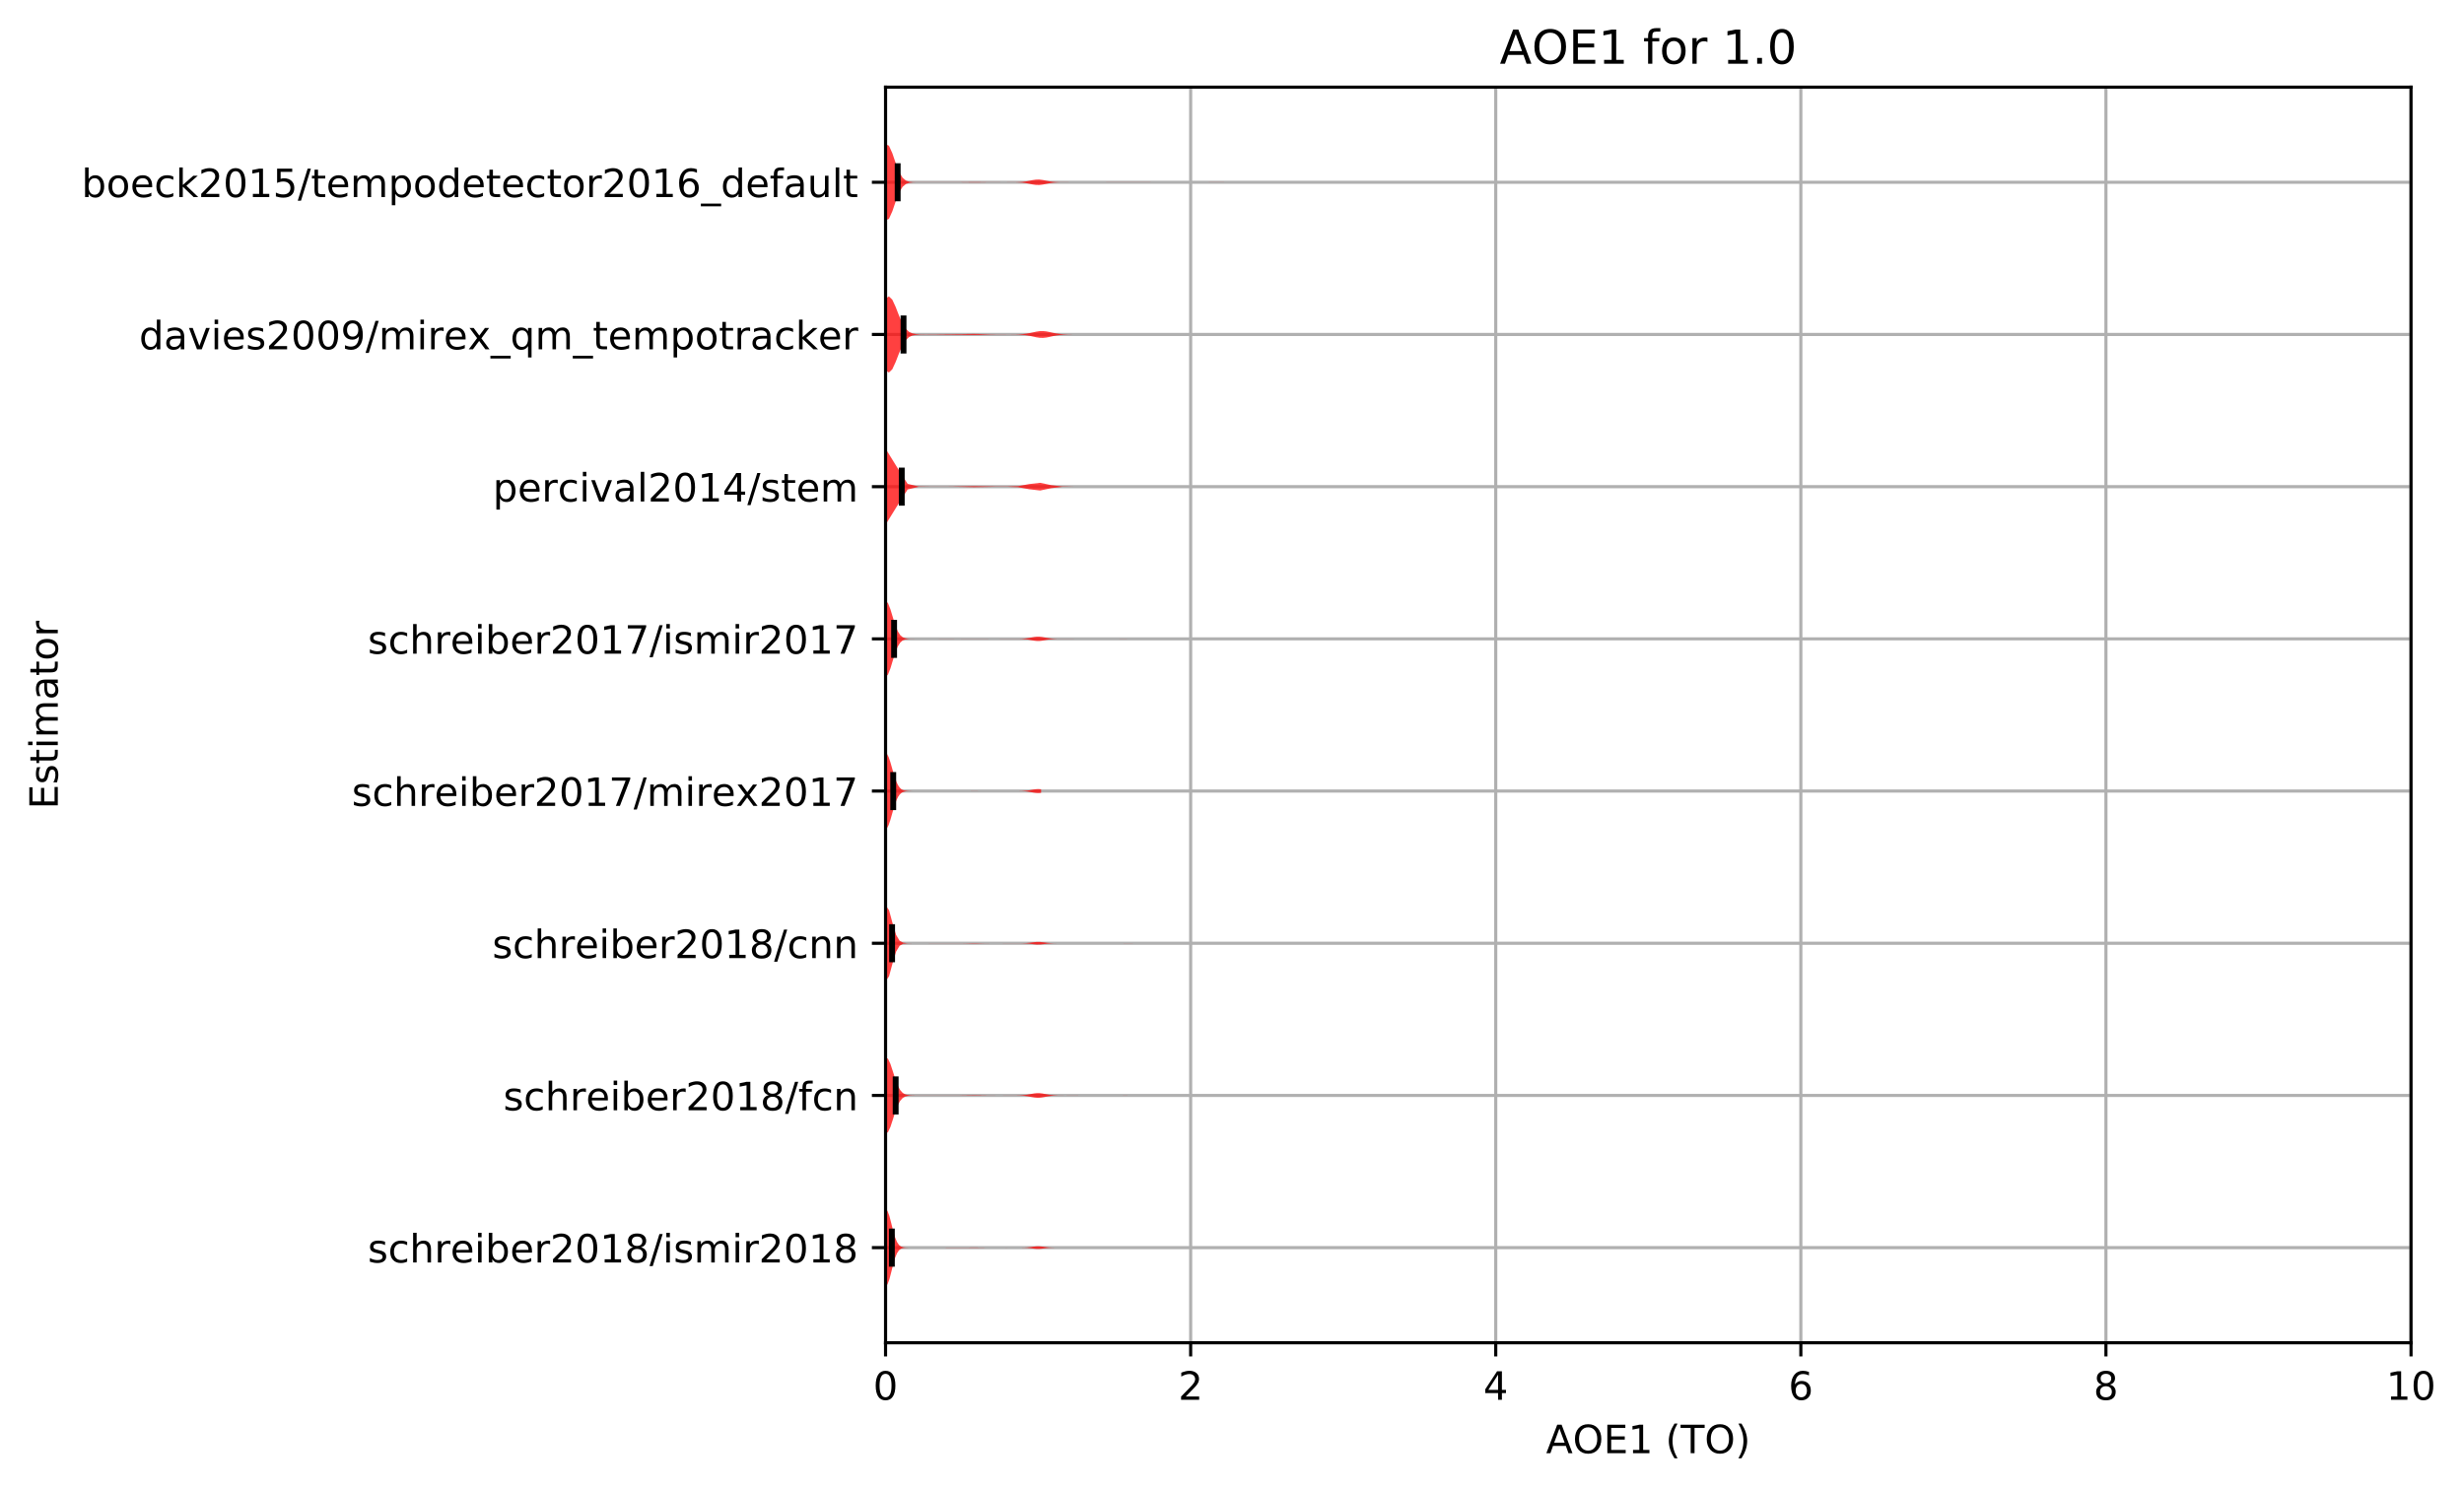 <?xml version="1.0" encoding="utf-8" standalone="no"?>
<!DOCTYPE svg PUBLIC "-//W3C//DTD SVG 1.1//EN"
  "http://www.w3.org/Graphics/SVG/1.1/DTD/svg11.dtd">
<!-- Created with matplotlib (http://matplotlib.org/) -->
<svg height="381.426pt" version="1.1" viewBox="0 0 630.909 381.426" width="630.909pt" xmlns="http://www.w3.org/2000/svg" xmlns:xlink="http://www.w3.org/1999/xlink">
 <defs>
  <style type="text/css">
*{stroke-linecap:butt;stroke-linejoin:round;}
  </style>
 </defs>
 <g id="figure_1">
  <g id="patch_1">
   <path d="M -0 381.426 
L 630.909 381.426 
L 630.909 0 
L -0 0 
z
" style="fill:#ffffff;"/>
  </g>
  <g id="axes_1">
   <g id="patch_2">
    <path d="M 226.747 343.87 
L 617.347 343.87 
L 617.347 22.318 
L 226.747 22.318 
z
" style="fill:#ffffff;"/>
   </g>
   <g id="matplotlib.axis_1">
    <g id="xtick_1">
     <g id="line2d_1">
      <path clip-path="url(#p578542978f)" d="M 226.747 343.87 
L 226.747 22.318 
" style="fill:none;stroke:#b0b0b0;stroke-linecap:square;stroke-width:0.8;"/>
     </g>
     <g id="line2d_2">
      <defs>
       <path d="M 0 0 
L 0 3.5 
" id="m4db14e805d" style="stroke:#000000;stroke-width:0.8;"/>
      </defs>
      <g>
       <use style="stroke:#000000;stroke-width:0.8;" x="226.747" xlink:href="#m4db14e805d" y="343.87"/>
      </g>
     </g>
     <g id="text_1">
      <!-- 0 -->
      <defs>
       <path d="M 31.781 66.406 
Q 24.172 66.406 20.328 58.906 
Q 16.5 51.422 16.5 36.375 
Q 16.5 21.391 20.328 13.891 
Q 24.172 6.391 31.781 6.391 
Q 39.453 6.391 43.281 13.891 
Q 47.125 21.391 47.125 36.375 
Q 47.125 51.422 43.281 58.906 
Q 39.453 66.406 31.781 66.406 
z
M 31.781 74.219 
Q 44.047 74.219 50.516 64.516 
Q 56.984 54.828 56.984 36.375 
Q 56.984 17.969 50.516 8.266 
Q 44.047 -1.422 31.781 -1.422 
Q 19.531 -1.422 13.062 8.266 
Q 6.594 17.969 6.594 36.375 
Q 6.594 54.828 13.062 64.516 
Q 19.531 74.219 31.781 74.219 
z
" id="DejaVuSans-30"/>
      </defs>
      <g transform="translate(223.566 358.469)scale(0.1 -0.1)">
       <use xlink:href="#DejaVuSans-30"/>
      </g>
     </g>
    </g>
    <g id="xtick_2">
     <g id="line2d_3">
      <path clip-path="url(#p578542978f)" d="M 304.867 343.87 
L 304.867 22.318 
" style="fill:none;stroke:#b0b0b0;stroke-linecap:square;stroke-width:0.8;"/>
     </g>
     <g id="line2d_4">
      <g>
       <use style="stroke:#000000;stroke-width:0.8;" x="304.867" xlink:href="#m4db14e805d" y="343.87"/>
      </g>
     </g>
     <g id="text_2">
      <!-- 2 -->
      <defs>
       <path d="M 19.188 8.297 
L 53.609 8.297 
L 53.609 0 
L 7.328 0 
L 7.328 8.297 
Q 12.938 14.109 22.625 23.891 
Q 32.328 33.688 34.812 36.531 
Q 39.547 41.844 41.422 45.531 
Q 43.312 49.219 43.312 52.781 
Q 43.312 58.594 39.234 62.25 
Q 35.156 65.922 28.609 65.922 
Q 23.969 65.922 18.812 64.312 
Q 13.672 62.703 7.812 59.422 
L 7.812 69.391 
Q 13.766 71.781 18.938 73 
Q 24.125 74.219 28.422 74.219 
Q 39.75 74.219 46.484 68.547 
Q 53.219 62.891 53.219 53.422 
Q 53.219 48.922 51.531 44.891 
Q 49.859 40.875 45.406 35.406 
Q 44.188 33.984 37.641 27.219 
Q 31.109 20.453 19.188 8.297 
z
" id="DejaVuSans-32"/>
      </defs>
      <g transform="translate(301.686 358.469)scale(0.1 -0.1)">
       <use xlink:href="#DejaVuSans-32"/>
      </g>
     </g>
    </g>
    <g id="xtick_3">
     <g id="line2d_5">
      <path clip-path="url(#p578542978f)" d="M 382.987 343.87 
L 382.987 22.318 
" style="fill:none;stroke:#b0b0b0;stroke-linecap:square;stroke-width:0.8;"/>
     </g>
     <g id="line2d_6">
      <g>
       <use style="stroke:#000000;stroke-width:0.8;" x="382.987" xlink:href="#m4db14e805d" y="343.87"/>
      </g>
     </g>
     <g id="text_3">
      <!-- 4 -->
      <defs>
       <path d="M 37.797 64.312 
L 12.891 25.391 
L 37.797 25.391 
z
M 35.203 72.906 
L 47.609 72.906 
L 47.609 25.391 
L 58.016 25.391 
L 58.016 17.188 
L 47.609 17.188 
L 47.609 0 
L 37.797 0 
L 37.797 17.188 
L 4.891 17.188 
L 4.891 26.703 
z
" id="DejaVuSans-34"/>
      </defs>
      <g transform="translate(379.806 358.469)scale(0.1 -0.1)">
       <use xlink:href="#DejaVuSans-34"/>
      </g>
     </g>
    </g>
    <g id="xtick_4">
     <g id="line2d_7">
      <path clip-path="url(#p578542978f)" d="M 461.107 343.87 
L 461.107 22.318 
" style="fill:none;stroke:#b0b0b0;stroke-linecap:square;stroke-width:0.8;"/>
     </g>
     <g id="line2d_8">
      <g>
       <use style="stroke:#000000;stroke-width:0.8;" x="461.107" xlink:href="#m4db14e805d" y="343.87"/>
      </g>
     </g>
     <g id="text_4">
      <!-- 6 -->
      <defs>
       <path d="M 33.016 40.375 
Q 26.375 40.375 22.484 35.828 
Q 18.609 31.297 18.609 23.391 
Q 18.609 15.531 22.484 10.953 
Q 26.375 6.391 33.016 6.391 
Q 39.656 6.391 43.531 10.953 
Q 47.406 15.531 47.406 23.391 
Q 47.406 31.297 43.531 35.828 
Q 39.656 40.375 33.016 40.375 
z
M 52.594 71.297 
L 52.594 62.312 
Q 48.875 64.062 45.094 64.984 
Q 41.312 65.922 37.594 65.922 
Q 27.828 65.922 22.672 59.328 
Q 17.531 52.734 16.797 39.406 
Q 19.672 43.656 24.016 45.922 
Q 28.375 48.188 33.594 48.188 
Q 44.578 48.188 50.953 41.516 
Q 57.328 34.859 57.328 23.391 
Q 57.328 12.156 50.688 5.359 
Q 44.047 -1.422 33.016 -1.422 
Q 20.359 -1.422 13.672 8.266 
Q 6.984 17.969 6.984 36.375 
Q 6.984 53.656 15.188 63.938 
Q 23.391 74.219 37.203 74.219 
Q 40.922 74.219 44.703 73.484 
Q 48.484 72.75 52.594 71.297 
z
" id="DejaVuSans-36"/>
      </defs>
      <g transform="translate(457.926 358.469)scale(0.1 -0.1)">
       <use xlink:href="#DejaVuSans-36"/>
      </g>
     </g>
    </g>
    <g id="xtick_5">
     <g id="line2d_9">
      <path clip-path="url(#p578542978f)" d="M 539.227 343.87 
L 539.227 22.318 
" style="fill:none;stroke:#b0b0b0;stroke-linecap:square;stroke-width:0.8;"/>
     </g>
     <g id="line2d_10">
      <g>
       <use style="stroke:#000000;stroke-width:0.8;" x="539.227" xlink:href="#m4db14e805d" y="343.87"/>
      </g>
     </g>
     <g id="text_5">
      <!-- 8 -->
      <defs>
       <path d="M 31.781 34.625 
Q 24.75 34.625 20.719 30.859 
Q 16.703 27.094 16.703 20.516 
Q 16.703 13.922 20.719 10.156 
Q 24.75 6.391 31.781 6.391 
Q 38.812 6.391 42.859 10.172 
Q 46.922 13.969 46.922 20.516 
Q 46.922 27.094 42.891 30.859 
Q 38.875 34.625 31.781 34.625 
z
M 21.922 38.812 
Q 15.578 40.375 12.031 44.719 
Q 8.5 49.078 8.5 55.328 
Q 8.5 64.062 14.719 69.141 
Q 20.953 74.219 31.781 74.219 
Q 42.672 74.219 48.875 69.141 
Q 55.078 64.062 55.078 55.328 
Q 55.078 49.078 51.531 44.719 
Q 48 40.375 41.703 38.812 
Q 48.828 37.156 52.797 32.312 
Q 56.781 27.484 56.781 20.516 
Q 56.781 9.906 50.312 4.234 
Q 43.844 -1.422 31.781 -1.422 
Q 19.734 -1.422 13.25 4.234 
Q 6.781 9.906 6.781 20.516 
Q 6.781 27.484 10.781 32.312 
Q 14.797 37.156 21.922 38.812 
z
M 18.312 54.391 
Q 18.312 48.734 21.844 45.562 
Q 25.391 42.391 31.781 42.391 
Q 38.141 42.391 41.719 45.562 
Q 45.312 48.734 45.312 54.391 
Q 45.312 60.062 41.719 63.234 
Q 38.141 66.406 31.781 66.406 
Q 25.391 66.406 21.844 63.234 
Q 18.312 60.062 18.312 54.391 
z
" id="DejaVuSans-38"/>
      </defs>
      <g transform="translate(536.046 358.469)scale(0.1 -0.1)">
       <use xlink:href="#DejaVuSans-38"/>
      </g>
     </g>
    </g>
    <g id="xtick_6">
     <g id="line2d_11">
      <path clip-path="url(#p578542978f)" d="M 617.347 343.87 
L 617.347 22.318 
" style="fill:none;stroke:#b0b0b0;stroke-linecap:square;stroke-width:0.8;"/>
     </g>
     <g id="line2d_12">
      <g>
       <use style="stroke:#000000;stroke-width:0.8;" x="617.347" xlink:href="#m4db14e805d" y="343.87"/>
      </g>
     </g>
     <g id="text_6">
      <!-- 10 -->
      <defs>
       <path d="M 12.406 8.297 
L 28.516 8.297 
L 28.516 63.922 
L 10.984 60.406 
L 10.984 69.391 
L 28.422 72.906 
L 38.281 72.906 
L 38.281 8.297 
L 54.391 8.297 
L 54.391 0 
L 12.406 0 
z
" id="DejaVuSans-31"/>
      </defs>
      <g transform="translate(610.984 358.469)scale(0.1 -0.1)">
       <use xlink:href="#DejaVuSans-31"/>
       <use x="63.623" xlink:href="#DejaVuSans-30"/>
      </g>
     </g>
    </g>
    <g id="text_7">
     <!-- AOE1 (TO) -->
     <defs>
      <path d="M 34.188 63.188 
L 20.797 26.906 
L 47.609 26.906 
z
M 28.609 72.906 
L 39.797 72.906 
L 67.578 0 
L 57.328 0 
L 50.688 18.703 
L 17.828 18.703 
L 11.188 0 
L 0.781 0 
z
" id="DejaVuSans-41"/>
      <path d="M 39.406 66.219 
Q 28.656 66.219 22.328 58.203 
Q 16.016 50.203 16.016 36.375 
Q 16.016 22.609 22.328 14.594 
Q 28.656 6.594 39.406 6.594 
Q 50.141 6.594 56.422 14.594 
Q 62.703 22.609 62.703 36.375 
Q 62.703 50.203 56.422 58.203 
Q 50.141 66.219 39.406 66.219 
z
M 39.406 74.219 
Q 54.734 74.219 63.906 63.938 
Q 73.094 53.656 73.094 36.375 
Q 73.094 19.141 63.906 8.859 
Q 54.734 -1.422 39.406 -1.422 
Q 24.031 -1.422 14.812 8.828 
Q 5.609 19.094 5.609 36.375 
Q 5.609 53.656 14.812 63.938 
Q 24.031 74.219 39.406 74.219 
z
" id="DejaVuSans-4f"/>
      <path d="M 9.812 72.906 
L 55.906 72.906 
L 55.906 64.594 
L 19.672 64.594 
L 19.672 43.016 
L 54.391 43.016 
L 54.391 34.719 
L 19.672 34.719 
L 19.672 8.297 
L 56.781 8.297 
L 56.781 0 
L 9.812 0 
z
" id="DejaVuSans-45"/>
      <path id="DejaVuSans-20"/>
      <path d="M 31 75.875 
Q 24.469 64.656 21.281 53.656 
Q 18.109 42.672 18.109 31.391 
Q 18.109 20.125 21.312 9.062 
Q 24.516 -2 31 -13.188 
L 23.188 -13.188 
Q 15.875 -1.703 12.234 9.375 
Q 8.594 20.453 8.594 31.391 
Q 8.594 42.281 12.203 53.312 
Q 15.828 64.359 23.188 75.875 
z
" id="DejaVuSans-28"/>
      <path d="M -0.297 72.906 
L 61.375 72.906 
L 61.375 64.594 
L 35.5 64.594 
L 35.5 0 
L 25.594 0 
L 25.594 64.594 
L -0.297 64.594 
z
" id="DejaVuSans-54"/>
      <path d="M 8.016 75.875 
L 15.828 75.875 
Q 23.141 64.359 26.781 53.312 
Q 30.422 42.281 30.422 31.391 
Q 30.422 20.453 26.781 9.375 
Q 23.141 -1.703 15.828 -13.188 
L 8.016 -13.188 
Q 14.5 -2 17.703 9.062 
Q 20.906 20.125 20.906 31.391 
Q 20.906 42.672 17.703 53.656 
Q 14.5 64.656 8.016 75.875 
z
" id="DejaVuSans-29"/>
     </defs>
     <g transform="translate(395.87 372.147)scale(0.1 -0.1)">
      <use xlink:href="#DejaVuSans-41"/>
      <use x="68.393" xlink:href="#DejaVuSans-4f"/>
      <use x="147.104" xlink:href="#DejaVuSans-45"/>
      <use x="210.287" xlink:href="#DejaVuSans-31"/>
      <use x="273.91" xlink:href="#DejaVuSans-20"/>
      <use x="305.697" xlink:href="#DejaVuSans-28"/>
      <use x="344.711" xlink:href="#DejaVuSans-54"/>
      <use x="405.795" xlink:href="#DejaVuSans-4f"/>
      <use x="484.506" xlink:href="#DejaVuSans-29"/>
     </g>
    </g>
   </g>
   <g id="matplotlib.axis_2">
    <g id="ytick_1">
     <g id="line2d_13">
      <path clip-path="url(#p578542978f)" d="M 226.747 319.51 
L 617.347 319.51 
" style="fill:none;stroke:#b0b0b0;stroke-linecap:square;stroke-width:0.8;"/>
     </g>
     <g id="line2d_14">
      <defs>
       <path d="M 0 0 
L -3.5 0 
" id="m7b5aca2013" style="stroke:#000000;stroke-width:0.8;"/>
      </defs>
      <g>
       <use style="stroke:#000000;stroke-width:0.8;" x="226.747" xlink:href="#m7b5aca2013" y="319.51"/>
      </g>
     </g>
     <g id="text_8">
      <!-- schreiber2018/ismir2018 -->
      <defs>
       <path d="M 44.281 53.078 
L 44.281 44.578 
Q 40.484 46.531 36.375 47.5 
Q 32.281 48.484 27.875 48.484 
Q 21.188 48.484 17.844 46.438 
Q 14.5 44.391 14.5 40.281 
Q 14.5 37.156 16.891 35.375 
Q 19.281 33.594 26.516 31.984 
L 29.594 31.297 
Q 39.156 29.25 43.188 25.516 
Q 47.219 21.781 47.219 15.094 
Q 47.219 7.469 41.188 3.016 
Q 35.156 -1.422 24.609 -1.422 
Q 20.219 -1.422 15.453 -0.562 
Q 10.688 0.297 5.422 2 
L 5.422 11.281 
Q 10.406 8.688 15.234 7.391 
Q 20.062 6.109 24.812 6.109 
Q 31.156 6.109 34.562 8.281 
Q 37.984 10.453 37.984 14.406 
Q 37.984 18.062 35.516 20.016 
Q 33.062 21.969 24.703 23.781 
L 21.578 24.516 
Q 13.234 26.266 9.516 29.906 
Q 5.812 33.547 5.812 39.891 
Q 5.812 47.609 11.281 51.797 
Q 16.75 56 26.812 56 
Q 31.781 56 36.172 55.266 
Q 40.578 54.547 44.281 53.078 
z
" id="DejaVuSans-73"/>
       <path d="M 48.781 52.594 
L 48.781 44.188 
Q 44.969 46.297 41.141 47.344 
Q 37.312 48.391 33.406 48.391 
Q 24.656 48.391 19.812 42.844 
Q 14.984 37.312 14.984 27.297 
Q 14.984 17.281 19.812 11.734 
Q 24.656 6.203 33.406 6.203 
Q 37.312 6.203 41.141 7.25 
Q 44.969 8.297 48.781 10.406 
L 48.781 2.094 
Q 45.016 0.344 40.984 -0.531 
Q 36.969 -1.422 32.422 -1.422 
Q 20.062 -1.422 12.781 6.344 
Q 5.516 14.109 5.516 27.297 
Q 5.516 40.672 12.859 48.328 
Q 20.219 56 33.016 56 
Q 37.156 56 41.109 55.141 
Q 45.062 54.297 48.781 52.594 
z
" id="DejaVuSans-63"/>
       <path d="M 54.891 33.016 
L 54.891 0 
L 45.906 0 
L 45.906 32.719 
Q 45.906 40.484 42.875 44.328 
Q 39.844 48.188 33.797 48.188 
Q 26.516 48.188 22.312 43.547 
Q 18.109 38.922 18.109 30.906 
L 18.109 0 
L 9.078 0 
L 9.078 75.984 
L 18.109 75.984 
L 18.109 46.188 
Q 21.344 51.125 25.703 53.562 
Q 30.078 56 35.797 56 
Q 45.219 56 50.047 50.172 
Q 54.891 44.344 54.891 33.016 
z
" id="DejaVuSans-68"/>
       <path d="M 41.109 46.297 
Q 39.594 47.172 37.812 47.578 
Q 36.031 48 33.891 48 
Q 26.266 48 22.188 43.047 
Q 18.109 38.094 18.109 28.812 
L 18.109 0 
L 9.078 0 
L 9.078 54.688 
L 18.109 54.688 
L 18.109 46.188 
Q 20.953 51.172 25.484 53.578 
Q 30.031 56 36.531 56 
Q 37.453 56 38.578 55.875 
Q 39.703 55.766 41.062 55.516 
z
" id="DejaVuSans-72"/>
       <path d="M 56.203 29.594 
L 56.203 25.203 
L 14.891 25.203 
Q 15.484 15.922 20.484 11.062 
Q 25.484 6.203 34.422 6.203 
Q 39.594 6.203 44.453 7.469 
Q 49.312 8.734 54.109 11.281 
L 54.109 2.781 
Q 49.266 0.734 44.188 -0.344 
Q 39.109 -1.422 33.891 -1.422 
Q 20.797 -1.422 13.156 6.188 
Q 5.516 13.812 5.516 26.812 
Q 5.516 40.234 12.766 48.109 
Q 20.016 56 32.328 56 
Q 43.359 56 49.781 48.891 
Q 56.203 41.797 56.203 29.594 
z
M 47.219 32.234 
Q 47.125 39.594 43.094 43.984 
Q 39.062 48.391 32.422 48.391 
Q 24.906 48.391 20.391 44.141 
Q 15.875 39.891 15.188 32.172 
z
" id="DejaVuSans-65"/>
       <path d="M 9.422 54.688 
L 18.406 54.688 
L 18.406 0 
L 9.422 0 
z
M 9.422 75.984 
L 18.406 75.984 
L 18.406 64.594 
L 9.422 64.594 
z
" id="DejaVuSans-69"/>
       <path d="M 48.688 27.297 
Q 48.688 37.203 44.609 42.844 
Q 40.531 48.484 33.406 48.484 
Q 26.266 48.484 22.188 42.844 
Q 18.109 37.203 18.109 27.297 
Q 18.109 17.391 22.188 11.75 
Q 26.266 6.109 33.406 6.109 
Q 40.531 6.109 44.609 11.75 
Q 48.688 17.391 48.688 27.297 
z
M 18.109 46.391 
Q 20.953 51.266 25.266 53.625 
Q 29.594 56 35.594 56 
Q 45.562 56 51.781 48.094 
Q 58.016 40.188 58.016 27.297 
Q 58.016 14.406 51.781 6.484 
Q 45.562 -1.422 35.594 -1.422 
Q 29.594 -1.422 25.266 0.953 
Q 20.953 3.328 18.109 8.203 
L 18.109 0 
L 9.078 0 
L 9.078 75.984 
L 18.109 75.984 
z
" id="DejaVuSans-62"/>
       <path d="M 25.391 72.906 
L 33.688 72.906 
L 8.297 -9.281 
L 0 -9.281 
z
" id="DejaVuSans-2f"/>
       <path d="M 52 44.188 
Q 55.375 50.25 60.062 53.125 
Q 64.75 56 71.094 56 
Q 79.641 56 84.281 50.016 
Q 88.922 44.047 88.922 33.016 
L 88.922 0 
L 79.891 0 
L 79.891 32.719 
Q 79.891 40.578 77.094 44.375 
Q 74.312 48.188 68.609 48.188 
Q 61.625 48.188 57.562 43.547 
Q 53.516 38.922 53.516 30.906 
L 53.516 0 
L 44.484 0 
L 44.484 32.719 
Q 44.484 40.625 41.703 44.406 
Q 38.922 48.188 33.109 48.188 
Q 26.219 48.188 22.156 43.531 
Q 18.109 38.875 18.109 30.906 
L 18.109 0 
L 9.078 0 
L 9.078 54.688 
L 18.109 54.688 
L 18.109 46.188 
Q 21.188 51.219 25.484 53.609 
Q 29.781 56 35.688 56 
Q 41.656 56 45.828 52.969 
Q 50 49.953 52 44.188 
z
" id="DejaVuSans-6d"/>
      </defs>
      <g transform="translate(94.164 323.309)scale(0.1 -0.1)">
       <use xlink:href="#DejaVuSans-73"/>
       <use x="52.1" xlink:href="#DejaVuSans-63"/>
       <use x="107.08" xlink:href="#DejaVuSans-68"/>
       <use x="170.459" xlink:href="#DejaVuSans-72"/>
       <use x="211.541" xlink:href="#DejaVuSans-65"/>
       <use x="273.064" xlink:href="#DejaVuSans-69"/>
       <use x="300.848" xlink:href="#DejaVuSans-62"/>
       <use x="364.324" xlink:href="#DejaVuSans-65"/>
       <use x="425.848" xlink:href="#DejaVuSans-72"/>
       <use x="466.961" xlink:href="#DejaVuSans-32"/>
       <use x="530.584" xlink:href="#DejaVuSans-30"/>
       <use x="594.207" xlink:href="#DejaVuSans-31"/>
       <use x="657.83" xlink:href="#DejaVuSans-38"/>
       <use x="721.453" xlink:href="#DejaVuSans-2f"/>
       <use x="755.145" xlink:href="#DejaVuSans-69"/>
       <use x="782.928" xlink:href="#DejaVuSans-73"/>
       <use x="835.027" xlink:href="#DejaVuSans-6d"/>
       <use x="932.439" xlink:href="#DejaVuSans-69"/>
       <use x="960.223" xlink:href="#DejaVuSans-72"/>
       <use x="1001.336" xlink:href="#DejaVuSans-32"/>
       <use x="1064.959" xlink:href="#DejaVuSans-30"/>
       <use x="1128.582" xlink:href="#DejaVuSans-31"/>
       <use x="1192.205" xlink:href="#DejaVuSans-38"/>
      </g>
     </g>
    </g>
    <g id="ytick_2">
     <g id="line2d_15">
      <path clip-path="url(#p578542978f)" d="M 226.747 280.534 
L 617.347 280.534 
" style="fill:none;stroke:#b0b0b0;stroke-linecap:square;stroke-width:0.8;"/>
     </g>
     <g id="line2d_16">
      <g>
       <use style="stroke:#000000;stroke-width:0.8;" x="226.747" xlink:href="#m7b5aca2013" y="280.534"/>
      </g>
     </g>
     <g id="text_9">
      <!-- schreiber2018/fcn -->
      <defs>
       <path d="M 37.109 75.984 
L 37.109 68.5 
L 28.516 68.5 
Q 23.688 68.5 21.797 66.547 
Q 19.922 64.594 19.922 59.516 
L 19.922 54.688 
L 34.719 54.688 
L 34.719 47.703 
L 19.922 47.703 
L 19.922 0 
L 10.891 0 
L 10.891 47.703 
L 2.297 47.703 
L 2.297 54.688 
L 10.891 54.688 
L 10.891 58.5 
Q 10.891 67.625 15.141 71.797 
Q 19.391 75.984 28.609 75.984 
z
" id="DejaVuSans-66"/>
       <path d="M 54.891 33.016 
L 54.891 0 
L 45.906 0 
L 45.906 32.719 
Q 45.906 40.484 42.875 44.328 
Q 39.844 48.188 33.797 48.188 
Q 26.516 48.188 22.312 43.547 
Q 18.109 38.922 18.109 30.906 
L 18.109 0 
L 9.078 0 
L 9.078 54.688 
L 18.109 54.688 
L 18.109 46.188 
Q 21.344 51.125 25.703 53.562 
Q 30.078 56 35.797 56 
Q 45.219 56 50.047 50.172 
Q 54.891 44.344 54.891 33.016 
z
" id="DejaVuSans-6e"/>
      </defs>
      <g transform="translate(128.875 284.333)scale(0.1 -0.1)">
       <use xlink:href="#DejaVuSans-73"/>
       <use x="52.1" xlink:href="#DejaVuSans-63"/>
       <use x="107.08" xlink:href="#DejaVuSans-68"/>
       <use x="170.459" xlink:href="#DejaVuSans-72"/>
       <use x="211.541" xlink:href="#DejaVuSans-65"/>
       <use x="273.064" xlink:href="#DejaVuSans-69"/>
       <use x="300.848" xlink:href="#DejaVuSans-62"/>
       <use x="364.324" xlink:href="#DejaVuSans-65"/>
       <use x="425.848" xlink:href="#DejaVuSans-72"/>
       <use x="466.961" xlink:href="#DejaVuSans-32"/>
       <use x="530.584" xlink:href="#DejaVuSans-30"/>
       <use x="594.207" xlink:href="#DejaVuSans-31"/>
       <use x="657.83" xlink:href="#DejaVuSans-38"/>
       <use x="721.453" xlink:href="#DejaVuSans-2f"/>
       <use x="755.145" xlink:href="#DejaVuSans-66"/>
       <use x="790.35" xlink:href="#DejaVuSans-63"/>
       <use x="845.33" xlink:href="#DejaVuSans-6e"/>
      </g>
     </g>
    </g>
    <g id="ytick_3">
     <g id="line2d_17">
      <path clip-path="url(#p578542978f)" d="M 226.747 241.558 
L 617.347 241.558 
" style="fill:none;stroke:#b0b0b0;stroke-linecap:square;stroke-width:0.8;"/>
     </g>
     <g id="line2d_18">
      <g>
       <use style="stroke:#000000;stroke-width:0.8;" x="226.747" xlink:href="#m7b5aca2013" y="241.558"/>
      </g>
     </g>
     <g id="text_10">
      <!-- schreiber2018/cnn -->
      <g transform="translate(126.058 245.357)scale(0.1 -0.1)">
       <use xlink:href="#DejaVuSans-73"/>
       <use x="52.1" xlink:href="#DejaVuSans-63"/>
       <use x="107.08" xlink:href="#DejaVuSans-68"/>
       <use x="170.459" xlink:href="#DejaVuSans-72"/>
       <use x="211.541" xlink:href="#DejaVuSans-65"/>
       <use x="273.064" xlink:href="#DejaVuSans-69"/>
       <use x="300.848" xlink:href="#DejaVuSans-62"/>
       <use x="364.324" xlink:href="#DejaVuSans-65"/>
       <use x="425.848" xlink:href="#DejaVuSans-72"/>
       <use x="466.961" xlink:href="#DejaVuSans-32"/>
       <use x="530.584" xlink:href="#DejaVuSans-30"/>
       <use x="594.207" xlink:href="#DejaVuSans-31"/>
       <use x="657.83" xlink:href="#DejaVuSans-38"/>
       <use x="721.453" xlink:href="#DejaVuSans-2f"/>
       <use x="755.145" xlink:href="#DejaVuSans-63"/>
       <use x="810.125" xlink:href="#DejaVuSans-6e"/>
       <use x="873.504" xlink:href="#DejaVuSans-6e"/>
      </g>
     </g>
    </g>
    <g id="ytick_4">
     <g id="line2d_19">
      <path clip-path="url(#p578542978f)" d="M 226.747 202.582 
L 617.347 202.582 
" style="fill:none;stroke:#b0b0b0;stroke-linecap:square;stroke-width:0.8;"/>
     </g>
     <g id="line2d_20">
      <g>
       <use style="stroke:#000000;stroke-width:0.8;" x="226.747" xlink:href="#m7b5aca2013" y="202.582"/>
      </g>
     </g>
     <g id="text_11">
      <!-- schreiber2017/mirex2017 -->
      <defs>
       <path d="M 8.203 72.906 
L 55.078 72.906 
L 55.078 68.703 
L 28.609 0 
L 18.312 0 
L 43.219 64.594 
L 8.203 64.594 
z
" id="DejaVuSans-37"/>
       <path d="M 54.891 54.688 
L 35.109 28.078 
L 55.906 0 
L 45.312 0 
L 29.391 21.484 
L 13.484 0 
L 2.875 0 
L 24.125 28.609 
L 4.688 54.688 
L 15.281 54.688 
L 29.781 35.203 
L 44.281 54.688 
z
" id="DejaVuSans-78"/>
      </defs>
      <g transform="translate(90.084 206.381)scale(0.1 -0.1)">
       <use xlink:href="#DejaVuSans-73"/>
       <use x="52.1" xlink:href="#DejaVuSans-63"/>
       <use x="107.08" xlink:href="#DejaVuSans-68"/>
       <use x="170.459" xlink:href="#DejaVuSans-72"/>
       <use x="211.541" xlink:href="#DejaVuSans-65"/>
       <use x="273.064" xlink:href="#DejaVuSans-69"/>
       <use x="300.848" xlink:href="#DejaVuSans-62"/>
       <use x="364.324" xlink:href="#DejaVuSans-65"/>
       <use x="425.848" xlink:href="#DejaVuSans-72"/>
       <use x="466.961" xlink:href="#DejaVuSans-32"/>
       <use x="530.584" xlink:href="#DejaVuSans-30"/>
       <use x="594.207" xlink:href="#DejaVuSans-31"/>
       <use x="657.83" xlink:href="#DejaVuSans-37"/>
       <use x="721.453" xlink:href="#DejaVuSans-2f"/>
       <use x="755.145" xlink:href="#DejaVuSans-6d"/>
       <use x="852.557" xlink:href="#DejaVuSans-69"/>
       <use x="880.34" xlink:href="#DejaVuSans-72"/>
       <use x="921.422" xlink:href="#DejaVuSans-65"/>
       <use x="982.93" xlink:href="#DejaVuSans-78"/>
       <use x="1042.109" xlink:href="#DejaVuSans-32"/>
       <use x="1105.732" xlink:href="#DejaVuSans-30"/>
       <use x="1169.355" xlink:href="#DejaVuSans-31"/>
       <use x="1232.979" xlink:href="#DejaVuSans-37"/>
      </g>
     </g>
    </g>
    <g id="ytick_5">
     <g id="line2d_21">
      <path clip-path="url(#p578542978f)" d="M 226.747 163.606 
L 617.347 163.606 
" style="fill:none;stroke:#b0b0b0;stroke-linecap:square;stroke-width:0.8;"/>
     </g>
     <g id="line2d_22">
      <g>
       <use style="stroke:#000000;stroke-width:0.8;" x="226.747" xlink:href="#m7b5aca2013" y="163.606"/>
      </g>
     </g>
     <g id="text_12">
      <!-- schreiber2017/ismir2017 -->
      <g transform="translate(94.164 167.405)scale(0.1 -0.1)">
       <use xlink:href="#DejaVuSans-73"/>
       <use x="52.1" xlink:href="#DejaVuSans-63"/>
       <use x="107.08" xlink:href="#DejaVuSans-68"/>
       <use x="170.459" xlink:href="#DejaVuSans-72"/>
       <use x="211.541" xlink:href="#DejaVuSans-65"/>
       <use x="273.064" xlink:href="#DejaVuSans-69"/>
       <use x="300.848" xlink:href="#DejaVuSans-62"/>
       <use x="364.324" xlink:href="#DejaVuSans-65"/>
       <use x="425.848" xlink:href="#DejaVuSans-72"/>
       <use x="466.961" xlink:href="#DejaVuSans-32"/>
       <use x="530.584" xlink:href="#DejaVuSans-30"/>
       <use x="594.207" xlink:href="#DejaVuSans-31"/>
       <use x="657.83" xlink:href="#DejaVuSans-37"/>
       <use x="721.453" xlink:href="#DejaVuSans-2f"/>
       <use x="755.145" xlink:href="#DejaVuSans-69"/>
       <use x="782.928" xlink:href="#DejaVuSans-73"/>
       <use x="835.027" xlink:href="#DejaVuSans-6d"/>
       <use x="932.439" xlink:href="#DejaVuSans-69"/>
       <use x="960.223" xlink:href="#DejaVuSans-72"/>
       <use x="1001.336" xlink:href="#DejaVuSans-32"/>
       <use x="1064.959" xlink:href="#DejaVuSans-30"/>
       <use x="1128.582" xlink:href="#DejaVuSans-31"/>
       <use x="1192.205" xlink:href="#DejaVuSans-37"/>
      </g>
     </g>
    </g>
    <g id="ytick_6">
     <g id="line2d_23">
      <path clip-path="url(#p578542978f)" d="M 226.747 124.63 
L 617.347 124.63 
" style="fill:none;stroke:#b0b0b0;stroke-linecap:square;stroke-width:0.8;"/>
     </g>
     <g id="line2d_24">
      <g>
       <use style="stroke:#000000;stroke-width:0.8;" x="226.747" xlink:href="#m7b5aca2013" y="124.63"/>
      </g>
     </g>
     <g id="text_13">
      <!-- percival2014/stem -->
      <defs>
       <path d="M 18.109 8.203 
L 18.109 -20.797 
L 9.078 -20.797 
L 9.078 54.688 
L 18.109 54.688 
L 18.109 46.391 
Q 20.953 51.266 25.266 53.625 
Q 29.594 56 35.594 56 
Q 45.562 56 51.781 48.094 
Q 58.016 40.188 58.016 27.297 
Q 58.016 14.406 51.781 6.484 
Q 45.562 -1.422 35.594 -1.422 
Q 29.594 -1.422 25.266 0.953 
Q 20.953 3.328 18.109 8.203 
z
M 48.688 27.297 
Q 48.688 37.203 44.609 42.844 
Q 40.531 48.484 33.406 48.484 
Q 26.266 48.484 22.188 42.844 
Q 18.109 37.203 18.109 27.297 
Q 18.109 17.391 22.188 11.75 
Q 26.266 6.109 33.406 6.109 
Q 40.531 6.109 44.609 11.75 
Q 48.688 17.391 48.688 27.297 
z
" id="DejaVuSans-70"/>
       <path d="M 2.984 54.688 
L 12.5 54.688 
L 29.594 8.797 
L 46.688 54.688 
L 56.203 54.688 
L 35.688 0 
L 23.484 0 
z
" id="DejaVuSans-76"/>
       <path d="M 34.281 27.484 
Q 23.391 27.484 19.188 25 
Q 14.984 22.516 14.984 16.5 
Q 14.984 11.719 18.141 8.906 
Q 21.297 6.109 26.703 6.109 
Q 34.188 6.109 38.703 11.406 
Q 43.219 16.703 43.219 25.484 
L 43.219 27.484 
z
M 52.203 31.203 
L 52.203 0 
L 43.219 0 
L 43.219 8.297 
Q 40.141 3.328 35.547 0.953 
Q 30.953 -1.422 24.312 -1.422 
Q 15.922 -1.422 10.953 3.297 
Q 6 8.016 6 15.922 
Q 6 25.141 12.172 29.828 
Q 18.359 34.516 30.609 34.516 
L 43.219 34.516 
L 43.219 35.406 
Q 43.219 41.609 39.141 45 
Q 35.062 48.391 27.688 48.391 
Q 23 48.391 18.547 47.266 
Q 14.109 46.141 10.016 43.891 
L 10.016 52.203 
Q 14.938 54.109 19.578 55.047 
Q 24.219 56 28.609 56 
Q 40.484 56 46.344 49.844 
Q 52.203 43.703 52.203 31.203 
z
" id="DejaVuSans-61"/>
       <path d="M 9.422 75.984 
L 18.406 75.984 
L 18.406 0 
L 9.422 0 
z
" id="DejaVuSans-6c"/>
       <path d="M 18.312 70.219 
L 18.312 54.688 
L 36.812 54.688 
L 36.812 47.703 
L 18.312 47.703 
L 18.312 18.016 
Q 18.312 11.328 20.141 9.422 
Q 21.969 7.516 27.594 7.516 
L 36.812 7.516 
L 36.812 0 
L 27.594 0 
Q 17.188 0 13.234 3.875 
Q 9.281 7.766 9.281 18.016 
L 9.281 47.703 
L 2.688 47.703 
L 2.688 54.688 
L 9.281 54.688 
L 9.281 70.219 
z
" id="DejaVuSans-74"/>
      </defs>
      <g transform="translate(126.194 128.429)scale(0.1 -0.1)">
       <use xlink:href="#DejaVuSans-70"/>
       <use x="63.477" xlink:href="#DejaVuSans-65"/>
       <use x="125" xlink:href="#DejaVuSans-72"/>
       <use x="166.082" xlink:href="#DejaVuSans-63"/>
       <use x="221.062" xlink:href="#DejaVuSans-69"/>
       <use x="248.846" xlink:href="#DejaVuSans-76"/>
       <use x="308.025" xlink:href="#DejaVuSans-61"/>
       <use x="369.305" xlink:href="#DejaVuSans-6c"/>
       <use x="397.088" xlink:href="#DejaVuSans-32"/>
       <use x="460.711" xlink:href="#DejaVuSans-30"/>
       <use x="524.334" xlink:href="#DejaVuSans-31"/>
       <use x="587.957" xlink:href="#DejaVuSans-34"/>
       <use x="651.58" xlink:href="#DejaVuSans-2f"/>
       <use x="685.271" xlink:href="#DejaVuSans-73"/>
       <use x="737.371" xlink:href="#DejaVuSans-74"/>
       <use x="776.58" xlink:href="#DejaVuSans-65"/>
       <use x="838.104" xlink:href="#DejaVuSans-6d"/>
      </g>
     </g>
    </g>
    <g id="ytick_7">
     <g id="line2d_25">
      <path clip-path="url(#p578542978f)" d="M 226.747 85.654 
L 617.347 85.654 
" style="fill:none;stroke:#b0b0b0;stroke-linecap:square;stroke-width:0.8;"/>
     </g>
     <g id="line2d_26">
      <g>
       <use style="stroke:#000000;stroke-width:0.8;" x="226.747" xlink:href="#m7b5aca2013" y="85.654"/>
      </g>
     </g>
     <g id="text_14">
      <!-- davies2009/mirex_qm_tempotracker -->
      <defs>
       <path d="M 45.406 46.391 
L 45.406 75.984 
L 54.391 75.984 
L 54.391 0 
L 45.406 0 
L 45.406 8.203 
Q 42.578 3.328 38.25 0.953 
Q 33.938 -1.422 27.875 -1.422 
Q 17.969 -1.422 11.734 6.484 
Q 5.516 14.406 5.516 27.297 
Q 5.516 40.188 11.734 48.094 
Q 17.969 56 27.875 56 
Q 33.938 56 38.25 53.625 
Q 42.578 51.266 45.406 46.391 
z
M 14.797 27.297 
Q 14.797 17.391 18.875 11.75 
Q 22.953 6.109 30.078 6.109 
Q 37.203 6.109 41.297 11.75 
Q 45.406 17.391 45.406 27.297 
Q 45.406 37.203 41.297 42.844 
Q 37.203 48.484 30.078 48.484 
Q 22.953 48.484 18.875 42.844 
Q 14.797 37.203 14.797 27.297 
z
" id="DejaVuSans-64"/>
       <path d="M 10.984 1.516 
L 10.984 10.5 
Q 14.703 8.734 18.5 7.812 
Q 22.312 6.891 25.984 6.891 
Q 35.75 6.891 40.891 13.453 
Q 46.047 20.016 46.781 33.406 
Q 43.953 29.203 39.594 26.953 
Q 35.25 24.703 29.984 24.703 
Q 19.047 24.703 12.672 31.312 
Q 6.297 37.938 6.297 49.422 
Q 6.297 60.641 12.938 67.422 
Q 19.578 74.219 30.609 74.219 
Q 43.266 74.219 49.922 64.516 
Q 56.594 54.828 56.594 36.375 
Q 56.594 19.141 48.406 8.859 
Q 40.234 -1.422 26.422 -1.422 
Q 22.703 -1.422 18.891 -0.688 
Q 15.094 0.047 10.984 1.516 
z
M 30.609 32.422 
Q 37.25 32.422 41.125 36.953 
Q 45.016 41.5 45.016 49.422 
Q 45.016 57.281 41.125 61.844 
Q 37.25 66.406 30.609 66.406 
Q 23.969 66.406 20.094 61.844 
Q 16.219 57.281 16.219 49.422 
Q 16.219 41.5 20.094 36.953 
Q 23.969 32.422 30.609 32.422 
z
" id="DejaVuSans-39"/>
       <path d="M 50.984 -16.609 
L 50.984 -23.578 
L -0.984 -23.578 
L -0.984 -16.609 
z
" id="DejaVuSans-5f"/>
       <path d="M 14.797 27.297 
Q 14.797 17.391 18.875 11.75 
Q 22.953 6.109 30.078 6.109 
Q 37.203 6.109 41.297 11.75 
Q 45.406 17.391 45.406 27.297 
Q 45.406 37.203 41.297 42.844 
Q 37.203 48.484 30.078 48.484 
Q 22.953 48.484 18.875 42.844 
Q 14.797 37.203 14.797 27.297 
z
M 45.406 8.203 
Q 42.578 3.328 38.25 0.953 
Q 33.938 -1.422 27.875 -1.422 
Q 17.969 -1.422 11.734 6.484 
Q 5.516 14.406 5.516 27.297 
Q 5.516 40.188 11.734 48.094 
Q 17.969 56 27.875 56 
Q 33.938 56 38.25 53.625 
Q 42.578 51.266 45.406 46.391 
L 45.406 54.688 
L 54.391 54.688 
L 54.391 -20.797 
L 45.406 -20.797 
z
" id="DejaVuSans-71"/>
       <path d="M 30.609 48.391 
Q 23.391 48.391 19.188 42.75 
Q 14.984 37.109 14.984 27.297 
Q 14.984 17.484 19.156 11.844 
Q 23.344 6.203 30.609 6.203 
Q 37.797 6.203 41.984 11.859 
Q 46.188 17.531 46.188 27.297 
Q 46.188 37.016 41.984 42.703 
Q 37.797 48.391 30.609 48.391 
z
M 30.609 56 
Q 42.328 56 49.016 48.375 
Q 55.719 40.766 55.719 27.297 
Q 55.719 13.875 49.016 6.219 
Q 42.328 -1.422 30.609 -1.422 
Q 18.844 -1.422 12.172 6.219 
Q 5.516 13.875 5.516 27.297 
Q 5.516 40.766 12.172 48.375 
Q 18.844 56 30.609 56 
z
" id="DejaVuSans-6f"/>
       <path d="M 9.078 75.984 
L 18.109 75.984 
L 18.109 31.109 
L 44.922 54.688 
L 56.391 54.688 
L 27.391 29.109 
L 57.625 0 
L 45.906 0 
L 18.109 26.703 
L 18.109 0 
L 9.078 0 
z
" id="DejaVuSans-6b"/>
      </defs>
      <g transform="translate(35.617 89.453)scale(0.1 -0.1)">
       <use xlink:href="#DejaVuSans-64"/>
       <use x="63.477" xlink:href="#DejaVuSans-61"/>
       <use x="124.756" xlink:href="#DejaVuSans-76"/>
       <use x="183.936" xlink:href="#DejaVuSans-69"/>
       <use x="211.719" xlink:href="#DejaVuSans-65"/>
       <use x="273.242" xlink:href="#DejaVuSans-73"/>
       <use x="325.342" xlink:href="#DejaVuSans-32"/>
       <use x="388.965" xlink:href="#DejaVuSans-30"/>
       <use x="452.588" xlink:href="#DejaVuSans-30"/>
       <use x="516.211" xlink:href="#DejaVuSans-39"/>
       <use x="579.834" xlink:href="#DejaVuSans-2f"/>
       <use x="613.525" xlink:href="#DejaVuSans-6d"/>
       <use x="710.938" xlink:href="#DejaVuSans-69"/>
       <use x="738.721" xlink:href="#DejaVuSans-72"/>
       <use x="779.803" xlink:href="#DejaVuSans-65"/>
       <use x="841.311" xlink:href="#DejaVuSans-78"/>
       <use x="900.49" xlink:href="#DejaVuSans-5f"/>
       <use x="950.49" xlink:href="#DejaVuSans-71"/>
       <use x="1013.967" xlink:href="#DejaVuSans-6d"/>
       <use x="1111.379" xlink:href="#DejaVuSans-5f"/>
       <use x="1161.379" xlink:href="#DejaVuSans-74"/>
       <use x="1200.588" xlink:href="#DejaVuSans-65"/>
       <use x="1262.111" xlink:href="#DejaVuSans-6d"/>
       <use x="1359.523" xlink:href="#DejaVuSans-70"/>
       <use x="1423" xlink:href="#DejaVuSans-6f"/>
       <use x="1484.182" xlink:href="#DejaVuSans-74"/>
       <use x="1523.391" xlink:href="#DejaVuSans-72"/>
       <use x="1564.504" xlink:href="#DejaVuSans-61"/>
       <use x="1625.783" xlink:href="#DejaVuSans-63"/>
       <use x="1680.764" xlink:href="#DejaVuSans-6b"/>
       <use x="1738.627" xlink:href="#DejaVuSans-65"/>
       <use x="1800.15" xlink:href="#DejaVuSans-72"/>
      </g>
     </g>
    </g>
    <g id="ytick_8">
     <g id="line2d_27">
      <path clip-path="url(#p578542978f)" d="M 226.747 46.678 
L 617.347 46.678 
" style="fill:none;stroke:#b0b0b0;stroke-linecap:square;stroke-width:0.8;"/>
     </g>
     <g id="line2d_28">
      <g>
       <use style="stroke:#000000;stroke-width:0.8;" x="226.747" xlink:href="#m7b5aca2013" y="46.678"/>
      </g>
     </g>
     <g id="text_15">
      <!-- boeck2015/tempodetector2016_default -->
      <defs>
       <path d="M 10.797 72.906 
L 49.516 72.906 
L 49.516 64.594 
L 19.828 64.594 
L 19.828 46.734 
Q 21.969 47.469 24.109 47.828 
Q 26.266 48.188 28.422 48.188 
Q 40.625 48.188 47.75 41.5 
Q 54.891 34.812 54.891 23.391 
Q 54.891 11.625 47.562 5.094 
Q 40.234 -1.422 26.906 -1.422 
Q 22.312 -1.422 17.547 -0.641 
Q 12.797 0.141 7.719 1.703 
L 7.719 11.625 
Q 12.109 9.234 16.797 8.062 
Q 21.484 6.891 26.703 6.891 
Q 35.156 6.891 40.078 11.328 
Q 45.016 15.766 45.016 23.391 
Q 45.016 31 40.078 35.438 
Q 35.156 39.891 26.703 39.891 
Q 22.75 39.891 18.812 39.016 
Q 14.891 38.141 10.797 36.281 
z
" id="DejaVuSans-35"/>
       <path d="M 8.5 21.578 
L 8.5 54.688 
L 17.484 54.688 
L 17.484 21.922 
Q 17.484 14.156 20.5 10.266 
Q 23.531 6.391 29.594 6.391 
Q 36.859 6.391 41.078 11.031 
Q 45.312 15.672 45.312 23.688 
L 45.312 54.688 
L 54.297 54.688 
L 54.297 0 
L 45.312 0 
L 45.312 8.406 
Q 42.047 3.422 37.719 1 
Q 33.406 -1.422 27.688 -1.422 
Q 18.266 -1.422 13.375 4.438 
Q 8.5 10.297 8.5 21.578 
z
M 31.109 56 
z
" id="DejaVuSans-75"/>
      </defs>
      <g transform="translate(20.878 50.477)scale(0.1 -0.1)">
       <use xlink:href="#DejaVuSans-62"/>
       <use x="63.477" xlink:href="#DejaVuSans-6f"/>
       <use x="124.658" xlink:href="#DejaVuSans-65"/>
       <use x="186.182" xlink:href="#DejaVuSans-63"/>
       <use x="241.162" xlink:href="#DejaVuSans-6b"/>
       <use x="299.072" xlink:href="#DejaVuSans-32"/>
       <use x="362.695" xlink:href="#DejaVuSans-30"/>
       <use x="426.318" xlink:href="#DejaVuSans-31"/>
       <use x="489.941" xlink:href="#DejaVuSans-35"/>
       <use x="553.564" xlink:href="#DejaVuSans-2f"/>
       <use x="587.256" xlink:href="#DejaVuSans-74"/>
       <use x="626.465" xlink:href="#DejaVuSans-65"/>
       <use x="687.988" xlink:href="#DejaVuSans-6d"/>
       <use x="785.4" xlink:href="#DejaVuSans-70"/>
       <use x="848.877" xlink:href="#DejaVuSans-6f"/>
       <use x="910.059" xlink:href="#DejaVuSans-64"/>
       <use x="973.535" xlink:href="#DejaVuSans-65"/>
       <use x="1035.059" xlink:href="#DejaVuSans-74"/>
       <use x="1074.268" xlink:href="#DejaVuSans-65"/>
       <use x="1135.791" xlink:href="#DejaVuSans-63"/>
       <use x="1190.771" xlink:href="#DejaVuSans-74"/>
       <use x="1229.98" xlink:href="#DejaVuSans-6f"/>
       <use x="1291.162" xlink:href="#DejaVuSans-72"/>
       <use x="1332.275" xlink:href="#DejaVuSans-32"/>
       <use x="1395.898" xlink:href="#DejaVuSans-30"/>
       <use x="1459.521" xlink:href="#DejaVuSans-31"/>
       <use x="1523.145" xlink:href="#DejaVuSans-36"/>
       <use x="1586.768" xlink:href="#DejaVuSans-5f"/>
       <use x="1636.768" xlink:href="#DejaVuSans-64"/>
       <use x="1700.244" xlink:href="#DejaVuSans-65"/>
       <use x="1761.768" xlink:href="#DejaVuSans-66"/>
       <use x="1796.973" xlink:href="#DejaVuSans-61"/>
       <use x="1858.252" xlink:href="#DejaVuSans-75"/>
       <use x="1921.631" xlink:href="#DejaVuSans-6c"/>
       <use x="1949.414" xlink:href="#DejaVuSans-74"/>
      </g>
     </g>
    </g>
    <g id="text_16">
     <!-- Estimator -->
     <g transform="translate(14.798 207.217)rotate(-90)scale(0.1 -0.1)">
      <use xlink:href="#DejaVuSans-45"/>
      <use x="63.184" xlink:href="#DejaVuSans-73"/>
      <use x="115.283" xlink:href="#DejaVuSans-74"/>
      <use x="154.492" xlink:href="#DejaVuSans-69"/>
      <use x="182.275" xlink:href="#DejaVuSans-6d"/>
      <use x="279.688" xlink:href="#DejaVuSans-61"/>
      <use x="340.967" xlink:href="#DejaVuSans-74"/>
      <use x="380.176" xlink:href="#DejaVuSans-6f"/>
      <use x="441.357" xlink:href="#DejaVuSans-72"/>
     </g>
    </g>
   </g>
   <g id="PolyCollection_1">
    <path clip-path="url(#p578542978f)" d="M 226.747 309.766 
L 226.747 329.254 
L 227.238 328.934 
L 227.729 327.623 
L 228.219 325.731 
L 228.71 323.761 
L 229.201 322.103 
L 229.692 320.924 
L 230.183 320.202 
L 230.673 319.815 
L 231.164 319.633 
L 231.655 319.556 
L 232.146 319.526 
L 232.637 319.516 
L 233.128 319.512 
L 233.618 319.511 
L 234.109 319.51 
L 234.6 319.51 
L 235.091 319.51 
L 235.582 319.51 
L 236.072 319.51 
L 236.563 319.51 
L 237.054 319.51 
L 237.545 319.51 
L 238.036 319.51 
L 238.527 319.51 
L 239.017 319.51 
L 239.508 319.51 
L 239.999 319.511 
L 240.49 319.511 
L 240.981 319.512 
L 241.471 319.514 
L 241.962 319.517 
L 242.453 319.521 
L 242.944 319.525 
L 243.435 319.529 
L 243.926 319.532 
L 244.416 319.534 
L 244.907 319.534 
L 245.398 319.532 
L 245.889 319.53 
L 246.38 319.528 
L 246.87 319.527 
L 247.361 319.529 
L 247.852 319.532 
L 248.343 319.537 
L 248.834 319.541 
L 249.324 319.542 
L 249.815 319.541 
L 250.306 319.537 
L 250.797 319.532 
L 251.288 319.526 
L 251.779 319.521 
L 252.269 319.517 
L 252.76 319.514 
L 253.251 319.512 
L 253.742 319.511 
L 254.233 319.511 
L 254.723 319.511 
L 255.214 319.512 
L 255.705 319.513 
L 256.196 319.515 
L 256.687 319.516 
L 257.178 319.517 
L 257.668 319.518 
L 258.159 319.517 
L 258.65 319.517 
L 259.141 319.516 
L 259.632 319.514 
L 260.122 319.513 
L 260.613 319.513 
L 261.104 319.513 
L 261.595 319.516 
L 262.086 319.524 
L 262.577 319.54 
L 263.067 319.57 
L 263.558 319.616 
L 264.049 319.678 
L 264.54 319.747 
L 265.031 319.809 
L 265.521 319.848 
L 266.012 319.85 
L 266.503 319.816 
L 266.994 319.756 
L 267.485 319.687 
L 267.976 319.624 
L 268.466 319.576 
L 268.957 319.545 
L 269.448 319.527 
L 269.939 319.518 
L 270.43 319.513 
L 270.92 319.511 
L 271.411 319.511 
L 271.902 319.51 
L 272.393 319.511 
L 272.884 319.511 
L 273.374 319.511 
L 273.865 319.512 
L 274.356 319.512 
L 274.847 319.513 
L 275.338 319.513 
L 275.338 319.507 
L 275.338 319.507 
L 274.847 319.507 
L 274.356 319.508 
L 273.865 319.508 
L 273.374 319.509 
L 272.884 319.509 
L 272.393 319.51 
L 271.902 319.51 
L 271.411 319.51 
L 270.92 319.509 
L 270.43 319.507 
L 269.939 319.503 
L 269.448 319.493 
L 268.957 319.475 
L 268.466 319.444 
L 267.976 319.396 
L 267.485 319.333 
L 266.994 319.264 
L 266.503 319.204 
L 266.012 319.17 
L 265.521 319.172 
L 265.031 319.211 
L 264.54 319.273 
L 264.049 319.343 
L 263.558 319.404 
L 263.067 319.45 
L 262.577 319.48 
L 262.086 319.496 
L 261.595 319.504 
L 261.104 319.507 
L 260.613 319.508 
L 260.122 319.507 
L 259.632 319.506 
L 259.141 319.505 
L 258.65 319.504 
L 258.159 319.503 
L 257.668 319.503 
L 257.178 319.503 
L 256.687 319.504 
L 256.196 319.506 
L 255.705 319.507 
L 255.214 319.508 
L 254.723 319.509 
L 254.233 319.509 
L 253.742 319.509 
L 253.251 319.508 
L 252.76 319.506 
L 252.269 319.503 
L 251.779 319.499 
L 251.288 319.494 
L 250.797 319.488 
L 250.306 319.483 
L 249.815 319.479 
L 249.324 319.478 
L 248.834 319.48 
L 248.343 319.484 
L 247.852 319.488 
L 247.361 319.491 
L 246.87 319.493 
L 246.38 319.492 
L 245.889 319.49 
L 245.398 319.488 
L 244.907 319.487 
L 244.416 319.487 
L 243.926 319.488 
L 243.435 319.491 
L 242.944 319.495 
L 242.453 319.499 
L 241.962 319.503 
L 241.471 319.506 
L 240.981 319.508 
L 240.49 319.509 
L 239.999 319.51 
L 239.508 319.51 
L 239.017 319.51 
L 238.527 319.51 
L 238.036 319.51 
L 237.545 319.51 
L 237.054 319.51 
L 236.563 319.51 
L 236.072 319.51 
L 235.582 319.51 
L 235.091 319.51 
L 234.6 319.51 
L 234.109 319.51 
L 233.618 319.509 
L 233.128 319.508 
L 232.637 319.504 
L 232.146 319.494 
L 231.655 319.464 
L 231.164 319.387 
L 230.673 319.205 
L 230.183 318.819 
L 229.692 318.096 
L 229.201 316.917 
L 228.71 315.259 
L 228.219 313.289 
L 227.729 311.397 
L 227.238 310.086 
L 226.747 309.766 
z
" style="fill:#ff0000;fill-opacity:0.75;"/>
   </g>
   <g id="PolyCollection_2">
    <path clip-path="url(#p578542978f)" d="M 226.747 270.79 
L 226.747 290.278 
L 227.373 289.93 
L 227.998 288.595 
L 228.624 286.688 
L 229.249 284.718 
L 229.875 283.071 
L 230.5 281.909 
L 231.126 281.203 
L 231.752 280.83 
L 232.377 280.656 
L 233.003 280.584 
L 233.628 280.558 
L 234.254 280.549 
L 234.879 280.546 
L 235.505 280.544 
L 236.131 280.543 
L 236.756 280.542 
L 237.382 280.541 
L 238.007 280.54 
L 238.633 280.539 
L 239.259 280.539 
L 239.884 280.54 
L 240.51 280.541 
L 241.135 280.542 
L 241.761 280.544 
L 242.386 280.545 
L 243.012 280.546 
L 243.638 280.546 
L 244.263 280.546 
L 244.889 280.546 
L 245.514 280.547 
L 246.14 280.551 
L 246.765 280.557 
L 247.391 280.565 
L 248.017 280.574 
L 248.642 280.582 
L 249.268 280.586 
L 249.893 280.584 
L 250.519 280.578 
L 251.144 280.569 
L 251.77 280.56 
L 252.396 280.551 
L 253.021 280.545 
L 253.647 280.54 
L 254.272 280.538 
L 254.898 280.536 
L 255.524 280.536 
L 256.149 280.536 
L 256.775 280.536 
L 257.4 280.538 
L 258.026 280.539 
L 258.651 280.541 
L 259.277 280.542 
L 259.903 280.545 
L 260.528 280.552 
L 261.154 280.566 
L 261.779 280.595 
L 262.405 280.648 
L 263.03 280.731 
L 263.656 280.842 
L 264.282 280.965 
L 264.907 281.072 
L 265.533 281.132 
L 266.158 281.126 
L 266.784 281.056 
L 267.409 280.944 
L 268.035 280.821 
L 268.661 280.713 
L 269.286 280.633 
L 269.912 280.583 
L 270.537 280.556 
L 271.163 280.543 
L 271.789 280.538 
L 272.414 280.536 
L 273.04 280.536 
L 273.665 280.537 
L 274.291 280.537 
L 274.916 280.537 
L 275.542 280.537 
L 276.168 280.536 
L 276.793 280.536 
L 277.419 280.535 
L 278.044 280.535 
L 278.67 280.534 
L 279.295 280.534 
L 279.921 280.534 
L 280.547 280.534 
L 281.172 280.534 
L 281.798 280.534 
L 282.423 280.534 
L 283.049 280.534 
L 283.675 280.534 
L 284.3 280.534 
L 284.926 280.534 
L 285.551 280.535 
L 286.177 280.535 
L 286.802 280.536 
L 287.428 280.536 
L 288.054 280.537 
L 288.679 280.537 
L 288.679 280.531 
L 288.679 280.531 
L 288.054 280.531 
L 287.428 280.532 
L 286.802 280.532 
L 286.177 280.533 
L 285.551 280.533 
L 284.926 280.534 
L 284.3 280.534 
L 283.675 280.534 
L 283.049 280.534 
L 282.423 280.534 
L 281.798 280.534 
L 281.172 280.534 
L 280.547 280.534 
L 279.921 280.534 
L 279.295 280.534 
L 278.67 280.534 
L 278.044 280.534 
L 277.419 280.533 
L 276.793 280.532 
L 276.168 280.532 
L 275.542 280.531 
L 274.916 280.531 
L 274.291 280.531 
L 273.665 280.532 
L 273.04 280.532 
L 272.414 280.532 
L 271.789 280.53 
L 271.163 280.525 
L 270.537 280.512 
L 269.912 280.485 
L 269.286 280.435 
L 268.661 280.356 
L 268.035 280.247 
L 267.409 280.124 
L 266.784 280.012 
L 266.158 279.942 
L 265.533 279.936 
L 264.907 279.997 
L 264.282 280.103 
L 263.656 280.226 
L 263.03 280.337 
L 262.405 280.42 
L 261.779 280.473 
L 261.154 280.502 
L 260.528 280.517 
L 259.903 280.523 
L 259.277 280.526 
L 258.651 280.528 
L 258.026 280.529 
L 257.4 280.531 
L 256.775 280.532 
L 256.149 280.532 
L 255.524 280.533 
L 254.898 280.532 
L 254.272 280.53 
L 253.647 280.528 
L 253.021 280.523 
L 252.396 280.517 
L 251.77 280.509 
L 251.144 280.499 
L 250.519 280.49 
L 249.893 280.484 
L 249.268 280.483 
L 248.642 280.486 
L 248.017 280.494 
L 247.391 280.503 
L 246.765 280.511 
L 246.14 280.517 
L 245.514 280.521 
L 244.889 280.522 
L 244.263 280.522 
L 243.638 280.522 
L 243.012 280.522 
L 242.386 280.523 
L 241.761 280.525 
L 241.135 280.526 
L 240.51 280.527 
L 239.884 280.528 
L 239.259 280.529 
L 238.633 280.529 
L 238.007 280.528 
L 237.382 280.528 
L 236.756 280.527 
L 236.131 280.525 
L 235.505 280.524 
L 234.879 280.523 
L 234.254 280.519 
L 233.628 280.51 
L 233.003 280.484 
L 232.377 280.412 
L 231.752 280.238 
L 231.126 279.865 
L 230.5 279.16 
L 229.875 277.998 
L 229.249 276.35 
L 228.624 274.38 
L 227.998 272.474 
L 227.373 271.138 
L 226.747 270.79 
z
" style="fill:#ff0000;fill-opacity:0.75;"/>
   </g>
   <g id="PolyCollection_3">
    <path clip-path="url(#p578542978f)" d="M 226.747 231.814 
L 226.747 251.302 
L 227.647 250.017 
L 228.548 246.661 
L 229.448 243.707 
L 230.348 242.198 
L 231.248 241.7 
L 232.149 241.586 
L 233.049 241.565 
L 233.949 241.56 
L 234.849 241.559 
L 235.75 241.559 
L 236.65 241.561 
L 237.55 241.562 
L 238.451 241.563 
L 239.351 241.564 
L 240.251 241.565 
L 241.151 241.566 
L 242.052 241.567 
L 242.952 241.567 
L 243.852 241.566 
L 244.753 241.566 
L 245.653 241.567 
L 246.553 241.57 
L 247.453 241.579 
L 248.354 241.592 
L 249.254 241.6 
L 250.154 241.596 
L 251.054 241.583 
L 251.955 241.571 
L 252.855 241.564 
L 253.755 241.561 
L 254.656 241.56 
L 255.556 241.561 
L 256.456 241.562 
L 257.356 241.564 
L 258.257 241.565 
L 259.157 241.565 
L 260.057 241.564 
L 260.957 241.565 
L 261.858 241.574 
L 262.758 241.606 
L 263.658 241.684 
L 264.559 241.802 
L 265.459 241.893 
L 266.359 241.882 
L 267.259 241.778 
L 268.16 241.663 
L 269.06 241.593 
L 269.96 241.566 
L 270.861 241.559 
L 271.761 241.558 
L 272.661 241.558 
L 273.561 241.558 
L 274.462 241.558 
L 275.362 241.558 
L 276.262 241.558 
L 277.162 241.558 
L 278.063 241.558 
L 278.963 241.558 
L 279.863 241.558 
L 280.764 241.558 
L 281.664 241.558 
L 282.564 241.558 
L 283.464 241.558 
L 284.365 241.558 
L 285.265 241.558 
L 286.165 241.559 
L 287.065 241.561 
L 287.966 241.563 
L 288.866 241.564 
L 289.766 241.563 
L 290.667 241.561 
L 291.567 241.559 
L 292.467 241.558 
L 293.367 241.558 
L 294.268 241.558 
L 295.168 241.558 
L 296.068 241.558 
L 296.969 241.558 
L 297.869 241.558 
L 298.769 241.558 
L 299.669 241.558 
L 300.57 241.558 
L 301.47 241.558 
L 302.37 241.558 
L 303.27 241.558 
L 304.171 241.558 
L 305.071 241.558 
L 305.971 241.558 
L 306.872 241.558 
L 307.772 241.558 
L 308.672 241.558 
L 309.572 241.558 
L 310.473 241.558 
L 311.373 241.558 
L 312.273 241.558 
L 313.173 241.559 
L 314.074 241.559 
L 314.974 241.56 
L 315.874 241.561 
L 315.874 241.555 
L 315.874 241.555 
L 314.974 241.556 
L 314.074 241.557 
L 313.173 241.558 
L 312.273 241.558 
L 311.373 241.558 
L 310.473 241.558 
L 309.572 241.558 
L 308.672 241.558 
L 307.772 241.558 
L 306.872 241.558 
L 305.971 241.558 
L 305.071 241.558 
L 304.171 241.558 
L 303.27 241.558 
L 302.37 241.558 
L 301.47 241.558 
L 300.57 241.558 
L 299.669 241.558 
L 298.769 241.558 
L 297.869 241.558 
L 296.969 241.558 
L 296.068 241.558 
L 295.168 241.558 
L 294.268 241.558 
L 293.367 241.558 
L 292.467 241.558 
L 291.567 241.557 
L 290.667 241.555 
L 289.766 241.553 
L 288.866 241.553 
L 287.966 241.553 
L 287.065 241.555 
L 286.165 241.557 
L 285.265 241.558 
L 284.365 241.558 
L 283.464 241.558 
L 282.564 241.558 
L 281.664 241.558 
L 280.764 241.558 
L 279.863 241.558 
L 278.963 241.558 
L 278.063 241.558 
L 277.162 241.558 
L 276.262 241.558 
L 275.362 241.558 
L 274.462 241.558 
L 273.561 241.558 
L 272.661 241.558 
L 271.761 241.558 
L 270.861 241.557 
L 269.96 241.55 
L 269.06 241.523 
L 268.16 241.453 
L 267.259 241.338 
L 266.359 241.234 
L 265.459 241.223 
L 264.559 241.315 
L 263.658 241.432 
L 262.758 241.51 
L 261.858 241.542 
L 260.957 241.551 
L 260.057 241.552 
L 259.157 241.551 
L 258.257 241.551 
L 257.356 241.553 
L 256.456 241.554 
L 255.556 241.556 
L 254.656 241.556 
L 253.755 241.555 
L 252.855 241.552 
L 251.955 241.546 
L 251.054 241.533 
L 250.154 241.52 
L 249.254 241.516 
L 248.354 241.524 
L 247.453 241.537 
L 246.553 241.546 
L 245.653 241.55 
L 244.753 241.55 
L 243.852 241.55 
L 242.952 241.549 
L 242.052 241.549 
L 241.151 241.55 
L 240.251 241.552 
L 239.351 241.552 
L 238.451 241.553 
L 237.55 241.554 
L 236.65 241.556 
L 235.75 241.557 
L 234.849 241.557 
L 233.949 241.556 
L 233.049 241.552 
L 232.149 241.53 
L 231.248 241.416 
L 230.348 240.918 
L 229.448 239.41 
L 228.548 236.456 
L 227.647 233.099 
L 226.747 231.814 
z
" style="fill:#ff0000;fill-opacity:0.75;"/>
   </g>
   <g id="PolyCollection_4">
    <path clip-path="url(#p578542978f)" d="M 226.747 192.838 
L 226.747 212.326 
L 227.149 212.055 
L 227.552 211.258 
L 227.954 210.07 
L 228.356 208.671 
L 228.759 207.248 
L 229.161 205.951 
L 229.563 204.874 
L 229.966 204.052 
L 230.368 203.47 
L 230.77 203.088 
L 231.173 202.854 
L 231.575 202.721 
L 231.977 202.649 
L 232.38 202.614 
L 232.782 202.598 
L 233.184 202.591 
L 233.587 202.589 
L 233.989 202.588 
L 234.392 202.588 
L 234.794 202.588 
L 235.196 202.587 
L 235.599 202.587 
L 236.001 202.586 
L 236.403 202.585 
L 236.806 202.584 
L 237.208 202.584 
L 237.61 202.583 
L 238.013 202.583 
L 238.415 202.583 
L 238.817 202.583 
L 239.22 202.583 
L 239.622 202.583 
L 240.024 202.583 
L 240.427 202.584 
L 240.829 202.584 
L 241.231 202.585 
L 241.634 202.585 
L 242.036 202.585 
L 242.439 202.585 
L 242.841 202.585 
L 243.243 202.584 
L 243.646 202.584 
L 244.048 202.584 
L 244.45 202.583 
L 244.853 202.583 
L 245.255 202.583 
L 245.657 202.583 
L 246.06 202.583 
L 246.462 202.584 
L 246.864 202.585 
L 247.267 202.585 
L 247.669 202.587 
L 248.071 202.588 
L 248.474 202.589 
L 248.876 202.59 
L 249.278 202.59 
L 249.681 202.59 
L 250.083 202.59 
L 250.485 202.589 
L 250.888 202.588 
L 251.29 202.587 
L 251.693 202.586 
L 252.095 202.585 
L 252.497 202.584 
L 252.9 202.583 
L 253.302 202.583 
L 253.704 202.583 
L 254.107 202.582 
L 254.509 202.582 
L 254.911 202.582 
L 255.314 202.582 
L 255.716 202.582 
L 256.118 202.582 
L 256.521 202.582 
L 256.923 202.582 
L 257.325 202.582 
L 257.728 202.582 
L 258.13 202.582 
L 258.532 202.582 
L 258.935 202.582 
L 259.337 202.582 
L 259.74 202.583 
L 260.142 202.583 
L 260.544 202.585 
L 260.947 202.589 
L 261.349 202.595 
L 261.751 202.606 
L 262.154 202.625 
L 262.556 202.654 
L 262.958 202.695 
L 263.361 202.75 
L 263.763 202.816 
L 264.165 202.889 
L 264.568 202.963 
L 264.97 203.026 
L 265.372 203.07 
L 265.775 203.088 
L 266.177 203.076 
L 266.579 203.036 
L 266.579 202.128 
L 266.579 202.128 
L 266.177 202.088 
L 265.775 202.076 
L 265.372 202.094 
L 264.97 202.138 
L 264.568 202.202 
L 264.165 202.275 
L 263.763 202.349 
L 263.361 202.415 
L 262.958 202.469 
L 262.556 202.51 
L 262.154 202.539 
L 261.751 202.558 
L 261.349 202.569 
L 260.947 202.576 
L 260.544 202.579 
L 260.142 202.581 
L 259.74 202.582 
L 259.337 202.582 
L 258.935 202.582 
L 258.532 202.582 
L 258.13 202.582 
L 257.728 202.582 
L 257.325 202.582 
L 256.923 202.582 
L 256.521 202.582 
L 256.118 202.582 
L 255.716 202.582 
L 255.314 202.582 
L 254.911 202.582 
L 254.509 202.582 
L 254.107 202.582 
L 253.704 202.582 
L 253.302 202.581 
L 252.9 202.581 
L 252.497 202.58 
L 252.095 202.579 
L 251.693 202.578 
L 251.29 202.577 
L 250.888 202.576 
L 250.485 202.575 
L 250.083 202.574 
L 249.681 202.574 
L 249.278 202.574 
L 248.876 202.574 
L 248.474 202.575 
L 248.071 202.576 
L 247.669 202.578 
L 247.267 202.579 
L 246.864 202.58 
L 246.462 202.58 
L 246.06 202.581 
L 245.657 202.581 
L 245.255 202.581 
L 244.853 202.581 
L 244.45 202.581 
L 244.048 202.581 
L 243.646 202.58 
L 243.243 202.58 
L 242.841 202.58 
L 242.439 202.579 
L 242.036 202.579 
L 241.634 202.579 
L 241.231 202.58 
L 240.829 202.58 
L 240.427 202.58 
L 240.024 202.581 
L 239.622 202.581 
L 239.22 202.581 
L 238.817 202.582 
L 238.415 202.582 
L 238.013 202.581 
L 237.61 202.581 
L 237.208 202.581 
L 236.806 202.58 
L 236.403 202.579 
L 236.001 202.578 
L 235.599 202.578 
L 235.196 202.577 
L 234.794 202.577 
L 234.392 202.576 
L 233.989 202.576 
L 233.587 202.575 
L 233.184 202.573 
L 232.782 202.566 
L 232.38 202.55 
L 231.977 202.515 
L 231.575 202.444 
L 231.173 202.31 
L 230.77 202.076 
L 230.368 201.694 
L 229.966 201.113 
L 229.563 200.29 
L 229.161 199.214 
L 228.759 197.917 
L 228.356 196.493 
L 227.954 195.094 
L 227.552 193.906 
L 227.149 193.11 
L 226.747 192.838 
z
" style="fill:#ff0000;fill-opacity:0.75;"/>
   </g>
   <g id="PolyCollection_5">
    <path clip-path="url(#p578542978f)" d="M 226.747 153.862 
L 226.747 173.35 
L 227.372 172.762 
L 227.996 171.17 
L 228.621 169.1 
L 229.246 167.115 
L 229.871 165.577 
L 230.496 164.579 
L 231.12 164.029 
L 231.745 163.768 
L 232.37 163.66 
L 232.995 163.622 
L 233.62 163.61 
L 234.244 163.607 
L 234.869 163.606 
L 235.494 163.606 
L 236.119 163.606 
L 236.744 163.606 
L 237.368 163.606 
L 237.993 163.606 
L 238.618 163.606 
L 239.243 163.607 
L 239.868 163.607 
L 240.492 163.608 
L 241.117 163.609 
L 241.742 163.609 
L 242.367 163.609 
L 242.992 163.609 
L 243.616 163.608 
L 244.241 163.608 
L 244.866 163.607 
L 245.491 163.607 
L 246.116 163.608 
L 246.74 163.609 
L 247.365 163.611 
L 247.99 163.614 
L 248.615 163.616 
L 249.24 163.617 
L 249.864 163.617 
L 250.489 163.616 
L 251.114 163.614 
L 251.739 163.611 
L 252.364 163.609 
L 252.988 163.608 
L 253.613 163.607 
L 254.238 163.607 
L 254.863 163.607 
L 255.488 163.607 
L 256.112 163.608 
L 256.737 163.608 
L 257.362 163.609 
L 257.987 163.609 
L 258.612 163.609 
L 259.236 163.609 
L 259.861 163.609 
L 260.486 163.612 
L 261.111 163.621 
L 261.736 163.642 
L 262.36 163.684 
L 262.985 163.755 
L 263.61 163.857 
L 264.235 163.976 
L 264.86 164.085 
L 265.484 164.153 
L 266.109 164.155 
L 266.734 164.09 
L 267.359 163.982 
L 267.983 163.863 
L 268.608 163.761 
L 269.233 163.688 
L 269.858 163.645 
L 270.483 163.623 
L 271.107 163.613 
L 271.732 163.61 
L 272.357 163.609 
L 272.982 163.609 
L 273.607 163.609 
L 274.231 163.609 
L 274.856 163.608 
L 275.481 163.607 
L 276.106 163.607 
L 276.731 163.607 
L 277.355 163.606 
L 277.98 163.606 
L 278.605 163.606 
L 279.23 163.606 
L 279.855 163.606 
L 280.479 163.606 
L 281.104 163.606 
L 281.729 163.606 
L 282.354 163.606 
L 282.979 163.606 
L 283.603 163.606 
L 284.228 163.606 
L 284.853 163.606 
L 285.478 163.607 
L 286.103 163.607 
L 286.727 163.608 
L 287.352 163.608 
L 287.977 163.609 
L 288.602 163.609 
L 288.602 163.603 
L 288.602 163.603 
L 287.977 163.603 
L 287.352 163.604 
L 286.727 163.605 
L 286.103 163.605 
L 285.478 163.606 
L 284.853 163.606 
L 284.228 163.606 
L 283.603 163.606 
L 282.979 163.606 
L 282.354 163.606 
L 281.729 163.606 
L 281.104 163.606 
L 280.479 163.606 
L 279.855 163.606 
L 279.23 163.606 
L 278.605 163.606 
L 277.98 163.606 
L 277.355 163.606 
L 276.731 163.606 
L 276.106 163.605 
L 275.481 163.605 
L 274.856 163.604 
L 274.231 163.604 
L 273.607 163.603 
L 272.982 163.603 
L 272.357 163.603 
L 271.732 163.602 
L 271.107 163.599 
L 270.483 163.59 
L 269.858 163.567 
L 269.233 163.524 
L 268.608 163.452 
L 267.983 163.349 
L 267.359 163.23 
L 266.734 163.122 
L 266.109 163.058 
L 265.484 163.059 
L 264.86 163.127 
L 264.235 163.237 
L 263.61 163.356 
L 262.985 163.457 
L 262.36 163.528 
L 261.736 163.57 
L 261.111 163.591 
L 260.486 163.6 
L 259.861 163.603 
L 259.236 163.604 
L 258.612 163.603 
L 257.987 163.603 
L 257.362 163.603 
L 256.737 163.604 
L 256.112 163.604 
L 255.488 163.605 
L 254.863 163.605 
L 254.238 163.605 
L 253.613 163.605 
L 252.988 163.604 
L 252.364 163.603 
L 251.739 163.601 
L 251.114 163.598 
L 250.489 163.596 
L 249.864 163.595 
L 249.24 163.595 
L 248.615 163.596 
L 247.99 163.599 
L 247.365 163.601 
L 246.74 163.603 
L 246.116 163.604 
L 245.491 163.605 
L 244.866 163.605 
L 244.241 163.605 
L 243.616 163.604 
L 242.992 163.604 
L 242.367 163.603 
L 241.742 163.603 
L 241.117 163.604 
L 240.492 163.604 
L 239.868 163.605 
L 239.243 163.605 
L 238.618 163.606 
L 237.993 163.606 
L 237.368 163.606 
L 236.744 163.606 
L 236.119 163.606 
L 235.494 163.606 
L 234.869 163.606 
L 234.244 163.605 
L 233.62 163.602 
L 232.995 163.59 
L 232.37 163.552 
L 231.745 163.445 
L 231.12 163.183 
L 230.496 162.633 
L 229.871 161.636 
L 229.246 160.097 
L 228.621 158.112 
L 227.996 156.043 
L 227.372 154.451 
L 226.747 153.862 
z
" style="fill:#ff0000;fill-opacity:0.75;"/>
   </g>
   <g id="PolyCollection_6">
    <path clip-path="url(#p578542978f)" d="M 226.747 114.886 
L 226.747 134.374 
L 229.575 129.798 
L 232.404 125.351 
L 235.232 124.668 
L 238.06 124.64 
L 240.889 124.638 
L 243.717 124.644 
L 246.546 124.691 
L 249.374 124.749 
L 252.202 124.704 
L 255.031 124.654 
L 257.859 124.652 
L 260.687 124.758 
L 263.516 125.29 
L 266.344 125.615 
L 269.173 125.015 
L 272.001 124.671 
L 274.829 124.634 
L 277.658 124.631 
L 280.486 124.63 
L 283.314 124.63 
L 286.143 124.63 
L 288.971 124.63 
L 291.8 124.63 
L 294.628 124.63 
L 297.456 124.63 
L 300.285 124.63 
L 303.113 124.63 
L 305.941 124.63 
L 308.77 124.63 
L 311.598 124.63 
L 314.427 124.63 
L 317.255 124.63 
L 320.083 124.63 
L 322.912 124.63 
L 325.74 124.63 
L 328.568 124.63 
L 331.397 124.63 
L 334.225 124.63 
L 337.054 124.63 
L 339.882 124.63 
L 342.71 124.63 
L 345.539 124.63 
L 348.367 124.63 
L 351.195 124.63 
L 354.024 124.63 
L 356.852 124.63 
L 359.681 124.63 
L 362.509 124.63 
L 365.337 124.63 
L 368.166 124.63 
L 370.994 124.63 
L 373.822 124.63 
L 376.651 124.63 
L 379.479 124.63 
L 382.308 124.63 
L 385.136 124.63 
L 387.964 124.63 
L 390.793 124.63 
L 393.621 124.63 
L 396.449 124.63 
L 399.278 124.63 
L 402.106 124.63 
L 404.935 124.63 
L 407.763 124.63 
L 410.591 124.63 
L 413.42 124.63 
L 416.248 124.63 
L 419.076 124.63 
L 421.905 124.63 
L 424.733 124.63 
L 427.562 124.63 
L 430.39 124.63 
L 433.218 124.63 
L 436.047 124.63 
L 438.875 124.63 
L 441.703 124.63 
L 444.532 124.63 
L 447.36 124.63 
L 450.189 124.63 
L 453.017 124.63 
L 455.845 124.63 
L 458.674 124.63 
L 461.502 124.63 
L 464.33 124.63 
L 467.159 124.63 
L 469.987 124.63 
L 472.816 124.63 
L 475.644 124.63 
L 478.472 124.63 
L 481.301 124.63 
L 484.129 124.63 
L 486.957 124.63 
L 489.786 124.63 
L 492.614 124.63 
L 495.443 124.63 
L 498.271 124.63 
L 501.099 124.63 
L 503.928 124.632 
L 506.756 124.633 
L 506.756 124.627 
L 506.756 124.627 
L 503.928 124.629 
L 501.099 124.63 
L 498.271 124.63 
L 495.443 124.63 
L 492.614 124.63 
L 489.786 124.63 
L 486.957 124.63 
L 484.129 124.63 
L 481.301 124.63 
L 478.472 124.63 
L 475.644 124.63 
L 472.816 124.63 
L 469.987 124.63 
L 467.159 124.63 
L 464.33 124.63 
L 461.502 124.63 
L 458.674 124.63 
L 455.845 124.63 
L 453.017 124.63 
L 450.189 124.63 
L 447.36 124.63 
L 444.532 124.63 
L 441.703 124.63 
L 438.875 124.63 
L 436.047 124.63 
L 433.218 124.63 
L 430.39 124.63 
L 427.562 124.63 
L 424.733 124.63 
L 421.905 124.63 
L 419.076 124.63 
L 416.248 124.63 
L 413.42 124.63 
L 410.591 124.63 
L 407.763 124.63 
L 404.935 124.63 
L 402.106 124.63 
L 399.278 124.63 
L 396.449 124.63 
L 393.621 124.63 
L 390.793 124.63 
L 387.964 124.63 
L 385.136 124.63 
L 382.308 124.63 
L 379.479 124.63 
L 376.651 124.63 
L 373.822 124.63 
L 370.994 124.63 
L 368.166 124.63 
L 365.337 124.63 
L 362.509 124.63 
L 359.681 124.63 
L 356.852 124.63 
L 354.024 124.63 
L 351.195 124.63 
L 348.367 124.63 
L 345.539 124.63 
L 342.71 124.63 
L 339.882 124.63 
L 337.054 124.63 
L 334.225 124.63 
L 331.397 124.63 
L 328.568 124.63 
L 325.74 124.63 
L 322.912 124.63 
L 320.083 124.63 
L 317.255 124.63 
L 314.427 124.63 
L 311.598 124.63 
L 308.77 124.63 
L 305.941 124.63 
L 303.113 124.63 
L 300.285 124.63 
L 297.456 124.63 
L 294.628 124.63 
L 291.8 124.63 
L 288.971 124.63 
L 286.143 124.63 
L 283.314 124.63 
L 280.486 124.63 
L 277.658 124.629 
L 274.829 124.626 
L 272.001 124.589 
L 269.173 124.246 
L 266.344 123.645 
L 263.516 123.97 
L 260.687 124.502 
L 257.859 124.608 
L 255.031 124.606 
L 252.202 124.556 
L 249.374 124.511 
L 246.546 124.569 
L 243.717 124.616 
L 240.889 124.622 
L 238.06 124.621 
L 235.232 124.592 
L 232.404 123.909 
L 229.575 119.463 
L 226.747 114.886 
z
" style="fill:#ff0000;fill-opacity:0.75;"/>
   </g>
   <g id="PolyCollection_7">
    <path clip-path="url(#p578542978f)" d="M 226.749 76.454 
L 226.749 94.854 
L 227.606 95.398 
L 228.464 94.584 
L 229.322 92.737 
L 230.18 90.519 
L 231.038 88.55 
L 231.896 87.152 
L 232.753 86.332 
L 233.611 85.928 
L 234.469 85.759 
L 235.327 85.7 
L 236.185 85.683 
L 237.042 85.68 
L 237.9 85.682 
L 238.758 85.686 
L 239.616 85.692 
L 240.474 85.698 
L 241.332 85.707 
L 242.189 85.716 
L 243.047 85.724 
L 243.905 85.729 
L 244.763 85.732 
L 245.621 85.736 
L 246.478 85.746 
L 247.336 85.76 
L 248.194 85.775 
L 249.052 85.784 
L 249.91 85.78 
L 250.768 85.764 
L 251.625 85.74 
L 252.483 85.716 
L 253.341 85.697 
L 254.199 85.683 
L 255.057 85.675 
L 255.915 85.67 
L 256.772 85.666 
L 257.63 85.664 
L 258.488 85.663 
L 259.346 85.666 
L 260.204 85.676 
L 261.061 85.701 
L 261.919 85.755 
L 262.777 85.852 
L 263.635 86.001 
L 264.493 86.189 
L 265.351 86.376 
L 266.208 86.504 
L 267.066 86.528 
L 267.924 86.438 
L 268.782 86.268 
L 269.64 86.076 
L 270.497 85.909 
L 271.355 85.791 
L 272.213 85.72 
L 273.071 85.683 
L 273.929 85.666 
L 274.787 85.659 
L 275.644 85.657 
L 276.502 85.656 
L 277.36 85.657 
L 278.218 85.657 
L 279.076 85.658 
L 279.934 85.659 
L 280.791 85.659 
L 281.649 85.659 
L 282.507 85.658 
L 283.365 85.658 
L 284.223 85.658 
L 285.08 85.657 
L 285.938 85.658 
L 286.796 85.659 
L 287.654 85.659 
L 288.512 85.66 
L 289.37 85.66 
L 290.227 85.66 
L 291.085 85.659 
L 291.943 85.658 
L 292.801 85.658 
L 293.659 85.658 
L 294.516 85.658 
L 295.374 85.657 
L 296.232 85.656 
L 297.09 85.655 
L 297.948 85.655 
L 298.806 85.654 
L 299.663 85.654 
L 300.521 85.654 
L 301.379 85.654 
L 302.237 85.654 
L 303.095 85.654 
L 303.953 85.654 
L 304.81 85.654 
L 305.668 85.654 
L 306.526 85.654 
L 307.384 85.655 
L 308.242 85.655 
L 309.099 85.656 
L 309.957 85.656 
L 310.815 85.657 
L 311.673 85.657 
L 311.673 85.651 
L 311.673 85.651 
L 310.815 85.651 
L 309.957 85.652 
L 309.099 85.653 
L 308.242 85.653 
L 307.384 85.654 
L 306.526 85.654 
L 305.668 85.654 
L 304.81 85.654 
L 303.953 85.654 
L 303.095 85.654 
L 302.237 85.654 
L 301.379 85.654 
L 300.521 85.654 
L 299.663 85.654 
L 298.806 85.654 
L 297.948 85.653 
L 297.09 85.653 
L 296.232 85.652 
L 295.374 85.651 
L 294.516 85.651 
L 293.659 85.65 
L 292.801 85.65 
L 291.943 85.65 
L 291.085 85.649 
L 290.227 85.649 
L 289.37 85.648 
L 288.512 85.648 
L 287.654 85.649 
L 286.796 85.65 
L 285.938 85.65 
L 285.08 85.651 
L 284.223 85.651 
L 283.365 85.65 
L 282.507 85.65 
L 281.649 85.65 
L 280.791 85.65 
L 279.934 85.65 
L 279.076 85.65 
L 278.218 85.651 
L 277.36 85.651 
L 276.502 85.652 
L 275.644 85.651 
L 274.787 85.649 
L 273.929 85.642 
L 273.071 85.625 
L 272.213 85.588 
L 271.355 85.518 
L 270.497 85.399 
L 269.64 85.233 
L 268.782 85.04 
L 267.924 84.871 
L 267.066 84.781 
L 266.208 84.804 
L 265.351 84.933 
L 264.493 85.119 
L 263.635 85.307 
L 262.777 85.456 
L 261.919 85.553 
L 261.061 85.607 
L 260.204 85.633 
L 259.346 85.643 
L 258.488 85.645 
L 257.63 85.644 
L 256.772 85.642 
L 255.915 85.638 
L 255.057 85.633 
L 254.199 85.625 
L 253.341 85.612 
L 252.483 85.592 
L 251.625 85.568 
L 250.768 85.544 
L 249.91 85.528 
L 249.052 85.524 
L 248.194 85.533 
L 247.336 85.548 
L 246.478 85.562 
L 245.621 85.572 
L 244.763 85.576 
L 243.905 85.579 
L 243.047 85.585 
L 242.189 85.592 
L 241.332 85.601 
L 240.474 85.61 
L 239.616 85.617 
L 238.758 85.622 
L 237.9 85.626 
L 237.042 85.628 
L 236.185 85.625 
L 235.327 85.608 
L 234.469 85.549 
L 233.611 85.38 
L 232.753 84.977 
L 231.896 84.157 
L 231.038 82.759 
L 230.18 80.79 
L 229.322 78.571 
L 228.464 76.724 
L 227.606 75.91 
L 226.749 76.454 
z
" style="fill:#ff0000;fill-opacity:0.75;"/>
   </g>
   <g id="PolyCollection_8">
    <path clip-path="url(#p578542978f)" d="M 226.747 36.934 
L 226.747 56.422 
L 227.623 56.038 
L 228.499 54.081 
L 229.374 51.501 
L 230.25 49.268 
L 231.126 47.826 
L 232.002 47.098 
L 232.877 46.806 
L 233.753 46.711 
L 234.629 46.685 
L 235.505 46.68 
L 236.38 46.68 
L 237.256 46.681 
L 238.132 46.681 
L 239.008 46.682 
L 239.884 46.682 
L 240.759 46.683 
L 241.635 46.685 
L 242.511 46.688 
L 243.387 46.69 
L 244.262 46.691 
L 245.138 46.691 
L 246.014 46.693 
L 246.89 46.699 
L 247.765 46.709 
L 248.641 46.718 
L 249.517 46.722 
L 250.393 46.719 
L 251.268 46.709 
L 252.144 46.698 
L 253.02 46.688 
L 253.896 46.683 
L 254.771 46.68 
L 255.647 46.679 
L 256.523 46.678 
L 257.399 46.678 
L 258.274 46.679 
L 259.15 46.682 
L 260.026 46.692 
L 260.902 46.718 
L 261.777 46.778 
L 262.653 46.891 
L 263.529 47.056 
L 264.405 47.237 
L 265.281 47.363 
L 266.156 47.374 
L 267.032 47.262 
L 267.908 47.083 
L 268.784 46.91 
L 269.659 46.788 
L 270.535 46.721 
L 271.411 46.692 
L 272.287 46.682 
L 273.162 46.679 
L 274.038 46.678 
L 274.914 46.678 
L 275.79 46.678 
L 276.665 46.678 
L 277.541 46.678 
L 278.417 46.678 
L 279.293 46.678 
L 280.168 46.678 
L 281.044 46.678 
L 281.92 46.678 
L 282.796 46.678 
L 283.671 46.679 
L 284.547 46.679 
L 285.423 46.681 
L 286.299 46.684 
L 287.174 46.688 
L 288.05 46.691 
L 288.926 46.692 
L 289.802 46.691 
L 290.678 46.688 
L 291.553 46.685 
L 292.429 46.682 
L 293.305 46.68 
L 294.181 46.679 
L 295.056 46.678 
L 295.932 46.678 
L 296.808 46.678 
L 297.684 46.678 
L 298.559 46.678 
L 299.435 46.678 
L 300.311 46.678 
L 301.187 46.678 
L 302.062 46.678 
L 302.938 46.678 
L 303.814 46.678 
L 304.69 46.678 
L 305.565 46.678 
L 306.441 46.678 
L 307.317 46.678 
L 308.193 46.678 
L 309.068 46.678 
L 309.944 46.679 
L 310.82 46.679 
L 311.696 46.68 
L 312.572 46.681 
L 313.447 46.681 
L 313.447 46.675 
L 313.447 46.675 
L 312.572 46.675 
L 311.696 46.676 
L 310.82 46.677 
L 309.944 46.678 
L 309.068 46.678 
L 308.193 46.678 
L 307.317 46.678 
L 306.441 46.678 
L 305.565 46.678 
L 304.69 46.678 
L 303.814 46.678 
L 302.938 46.678 
L 302.062 46.678 
L 301.187 46.678 
L 300.311 46.678 
L 299.435 46.678 
L 298.559 46.678 
L 297.684 46.678 
L 296.808 46.678 
L 295.932 46.678 
L 295.056 46.678 
L 294.181 46.677 
L 293.305 46.676 
L 292.429 46.675 
L 291.553 46.672 
L 290.678 46.668 
L 289.802 46.665 
L 288.926 46.664 
L 288.05 46.665 
L 287.174 46.668 
L 286.299 46.672 
L 285.423 46.675 
L 284.547 46.677 
L 283.671 46.678 
L 282.796 46.678 
L 281.92 46.678 
L 281.044 46.678 
L 280.168 46.678 
L 279.293 46.678 
L 278.417 46.678 
L 277.541 46.678 
L 276.665 46.678 
L 275.79 46.678 
L 274.914 46.678 
L 274.038 46.678 
L 273.162 46.677 
L 272.287 46.674 
L 271.411 46.664 
L 270.535 46.635 
L 269.659 46.569 
L 268.784 46.446 
L 267.908 46.273 
L 267.032 46.094 
L 266.156 45.983 
L 265.281 45.993 
L 264.405 46.119 
L 263.529 46.3 
L 262.653 46.465 
L 261.777 46.578 
L 260.902 46.638 
L 260.026 46.665 
L 259.15 46.674 
L 258.274 46.677 
L 257.399 46.678 
L 256.523 46.678 
L 255.647 46.678 
L 254.771 46.677 
L 253.896 46.674 
L 253.02 46.668 
L 252.144 46.658 
L 251.268 46.647 
L 250.393 46.637 
L 249.517 46.634 
L 248.641 46.639 
L 247.765 46.648 
L 246.89 46.657 
L 246.014 46.663 
L 245.138 46.665 
L 244.262 46.666 
L 243.387 46.667 
L 242.511 46.669 
L 241.635 46.671 
L 240.759 46.673 
L 239.884 46.674 
L 239.008 46.675 
L 238.132 46.675 
L 237.256 46.676 
L 236.38 46.676 
L 235.505 46.676 
L 234.629 46.671 
L 233.753 46.646 
L 232.877 46.55 
L 232.002 46.258 
L 231.126 45.531 
L 230.25 44.088 
L 229.374 41.855 
L 228.499 39.275 
L 227.623 37.318 
L 226.747 36.934 
z
" style="fill:#ff0000;fill-opacity:0.75;"/>
   </g>
   <g id="LineCollection_1">
    <path clip-path="url(#p578542978f)" d="M 228.362 324.382 
L 228.362 314.638 
" style="fill:none;stroke:#000000;stroke-width:1.5;"/>
    <path clip-path="url(#p578542978f)" d="M 229.338 285.406 
L 229.338 275.662 
" style="fill:none;stroke:#000000;stroke-width:1.5;"/>
    <path clip-path="url(#p578542978f)" d="M 228.422 246.43 
L 228.422 236.686 
" style="fill:none;stroke:#000000;stroke-width:1.5;"/>
    <path clip-path="url(#p578542978f)" d="M 228.711 207.454 
L 228.711 197.71 
" style="fill:none;stroke:#000000;stroke-width:1.5;"/>
    <path clip-path="url(#p578542978f)" d="M 228.935 168.478 
L 228.935 158.734 
" style="fill:none;stroke:#000000;stroke-width:1.5;"/>
    <path clip-path="url(#p578542978f)" d="M 230.896 129.502 
L 230.896 119.758 
" style="fill:none;stroke:#000000;stroke-width:1.5;"/>
    <path clip-path="url(#p578542978f)" d="M 231.349 90.526 
L 231.349 80.782 
" style="fill:none;stroke:#000000;stroke-width:1.5;"/>
    <path clip-path="url(#p578542978f)" d="M 229.852 51.55 
L 229.852 41.806 
" style="fill:none;stroke:#000000;stroke-width:1.5;"/>
   </g>
   <g id="patch_3">
    <path d="M 226.747 343.87 
L 226.747 22.318 
" style="fill:none;stroke:#000000;stroke-linecap:square;stroke-linejoin:miter;stroke-width:0.8;"/>
   </g>
   <g id="patch_4">
    <path d="M 617.347 343.87 
L 617.347 22.318 
" style="fill:none;stroke:#000000;stroke-linecap:square;stroke-linejoin:miter;stroke-width:0.8;"/>
   </g>
   <g id="patch_5">
    <path d="M 226.747 343.87 
L 617.347 343.87 
" style="fill:none;stroke:#000000;stroke-linecap:square;stroke-linejoin:miter;stroke-width:0.8;"/>
   </g>
   <g id="patch_6">
    <path d="M 226.747 22.318 
L 617.347 22.318 
" style="fill:none;stroke:#000000;stroke-linecap:square;stroke-linejoin:miter;stroke-width:0.8;"/>
   </g>
   <g id="text_17">
    <!-- AOE1 for 1.0 -->
    <defs>
     <path d="M 10.688 12.406 
L 21 12.406 
L 21 0 
L 10.688 0 
z
" id="DejaVuSans-2e"/>
    </defs>
    <g transform="translate(384.006 16.318)scale(0.12 -0.12)">
     <use xlink:href="#DejaVuSans-41"/>
     <use x="68.393" xlink:href="#DejaVuSans-4f"/>
     <use x="147.104" xlink:href="#DejaVuSans-45"/>
     <use x="210.287" xlink:href="#DejaVuSans-31"/>
     <use x="273.91" xlink:href="#DejaVuSans-20"/>
     <use x="305.697" xlink:href="#DejaVuSans-66"/>
     <use x="340.902" xlink:href="#DejaVuSans-6f"/>
     <use x="402.084" xlink:href="#DejaVuSans-72"/>
     <use x="443.197" xlink:href="#DejaVuSans-20"/>
     <use x="474.984" xlink:href="#DejaVuSans-31"/>
     <use x="538.607" xlink:href="#DejaVuSans-2e"/>
     <use x="570.395" xlink:href="#DejaVuSans-30"/>
    </g>
   </g>
  </g>
 </g>
 <defs>
  <clipPath id="p578542978f">
   <rect height="321.552" width="390.6" x="226.747" y="22.318"/>
  </clipPath>
 </defs>
</svg>
